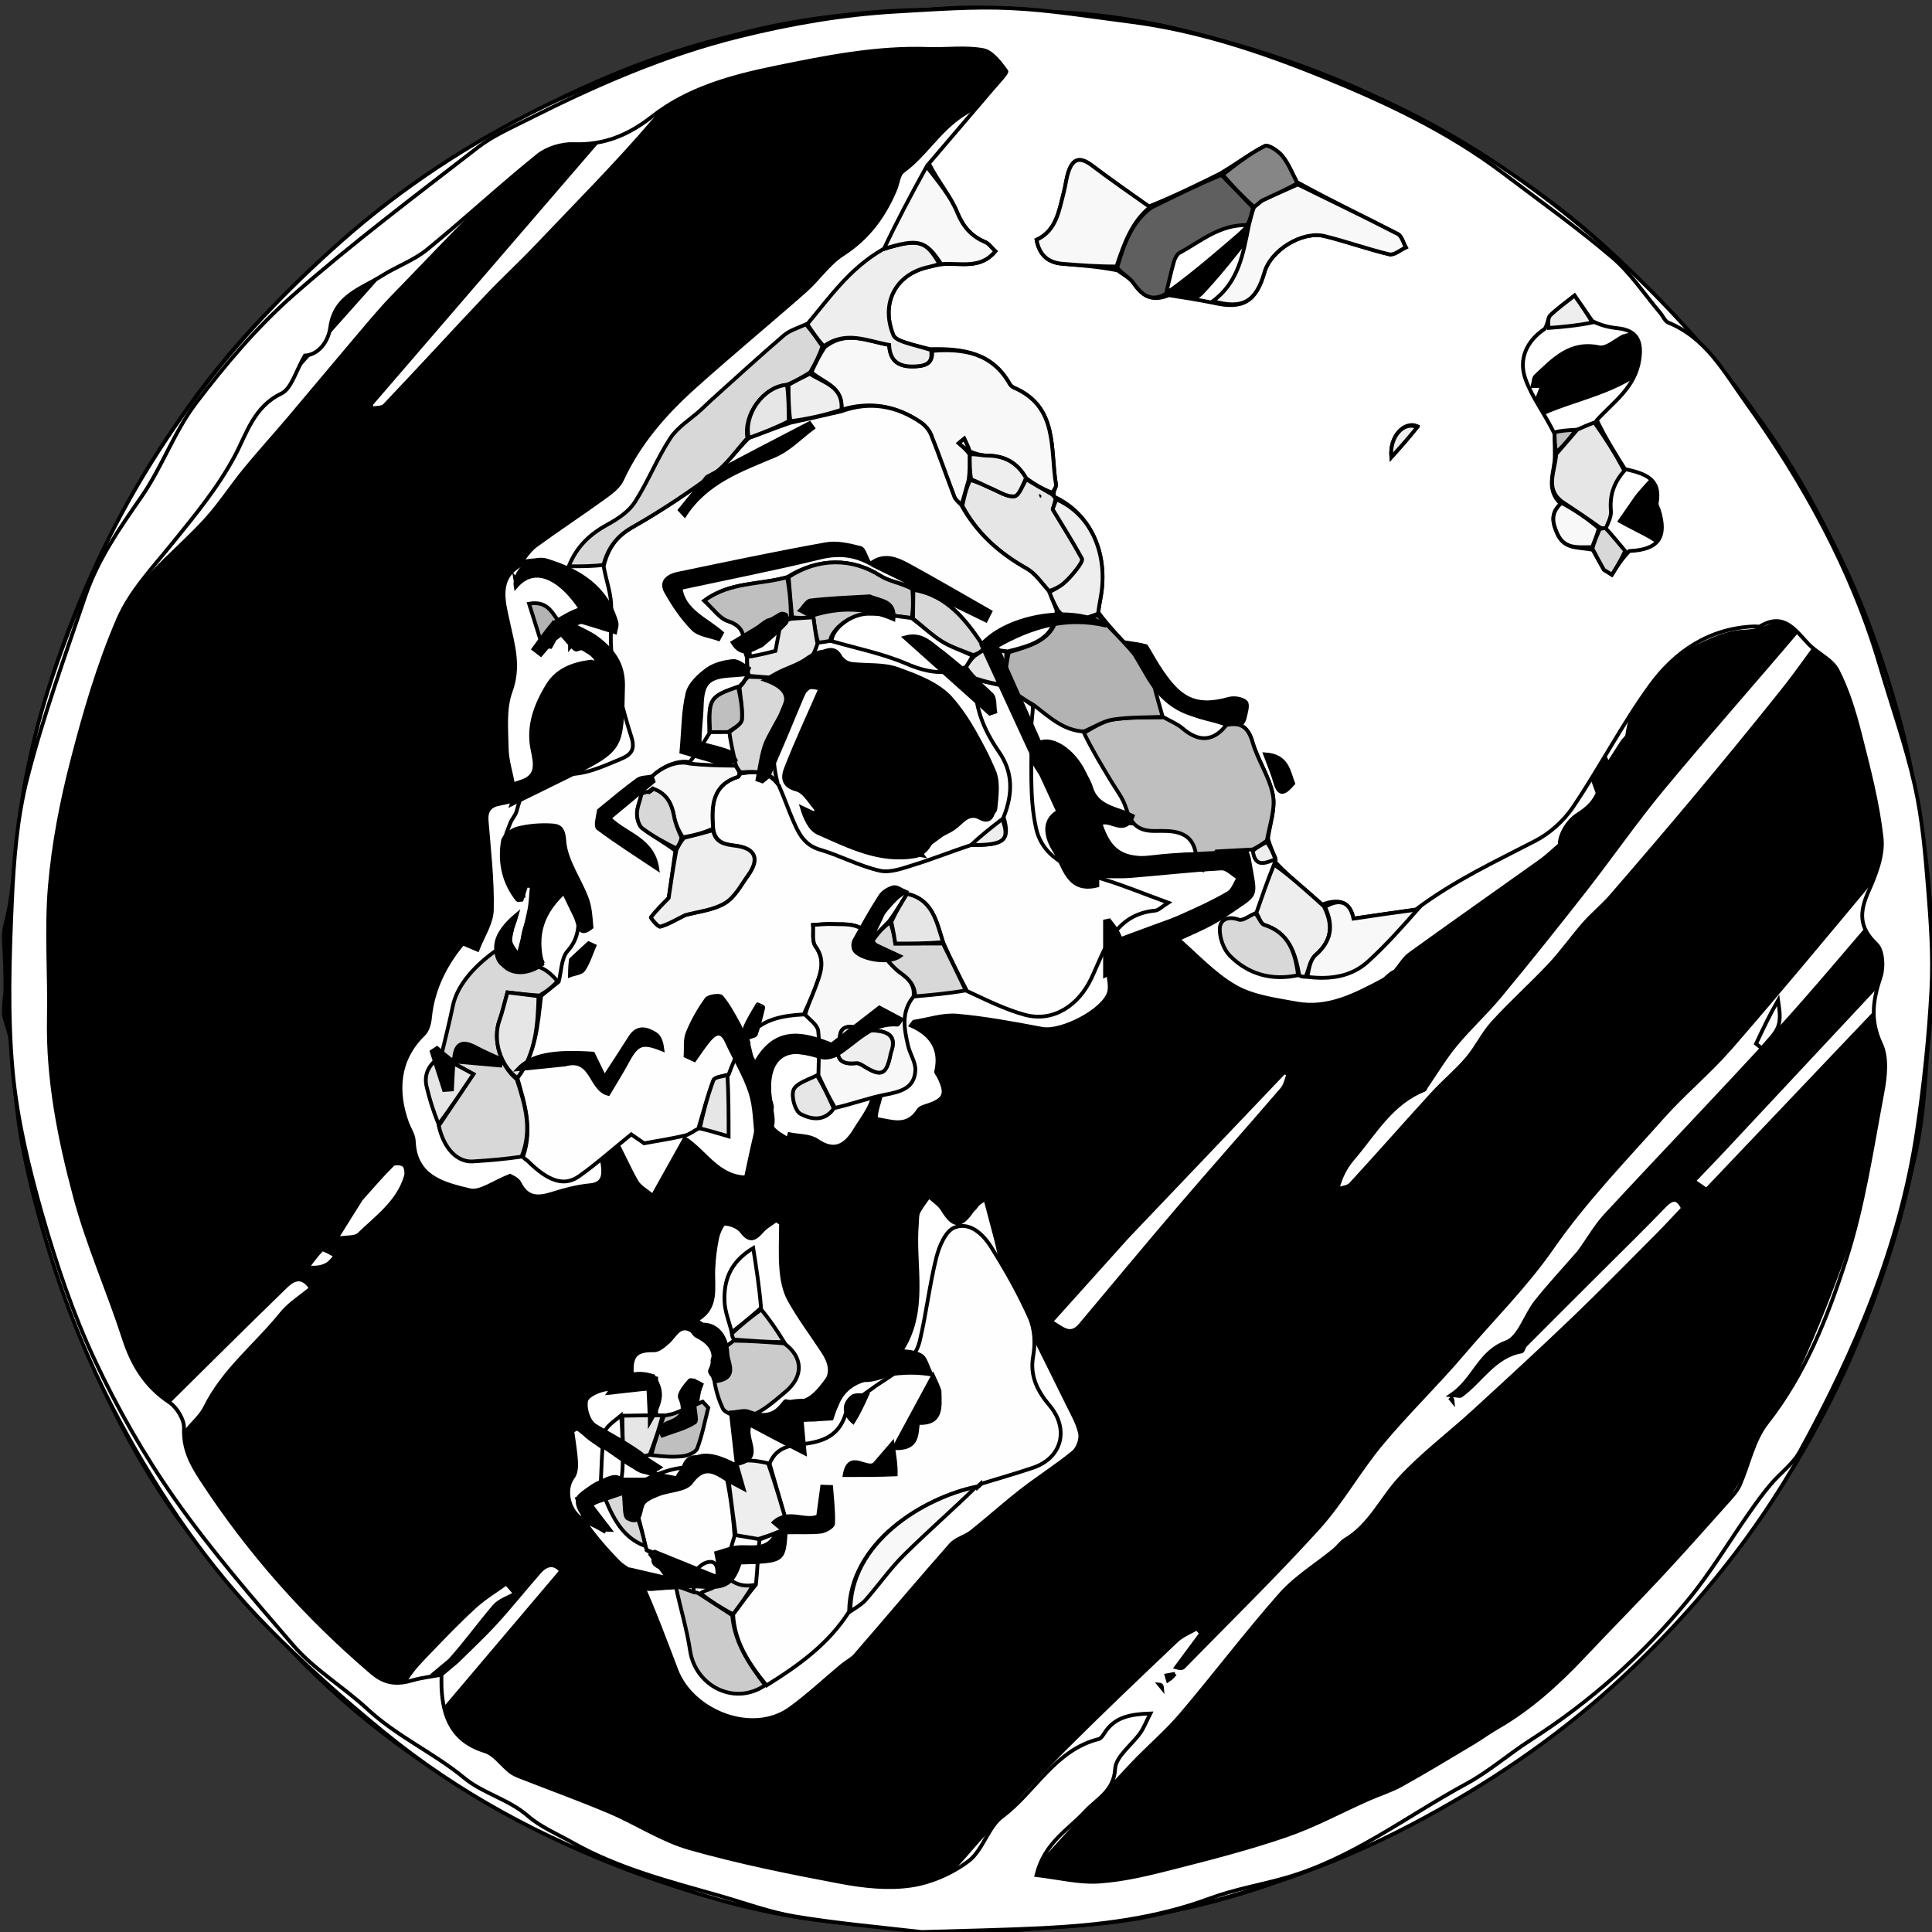 <svg id="vector" xmlns="http://www.w3.org/2000/svg" width="200" height="200" viewBox="0 0 512 512"><rect x="0" y="0" width="512" height="512" fill="#333333" stroke="none"/><g id="g_0"><path fill="#000000" d="M1,249C1,247.93 1,246.87 1.38,245.24C2.17,242.12 2.66,239.56 2.99,236.99C4.43,225.82 4.99,214.46 7.4,203.51C12.37,180.89 20.08,159.13 31.03,138.6C42.39,117.32 55.83,97.53 73.06,80.59C82.21,71.6 91.49,62.5 101.85,55.02C115.74,44.99 130.11,35.26 145.39,27.62C166.96,16.84 189.76,8.77 214.01,5.97C226.53,4.53 239.04,2.89 251.6,2.15C259.81,1.67 268.14,2.32 276.36,3.08C287.73,4.14 299.27,4.83 310.35,7.36C334.04,12.75 356.85,20.76 378.26,32.59C397.63,43.3 415.86,55.58 431.47,71.23C442.49,82.27 452.85,94.08 462.56,106.3C475.01,121.96 484.36,139.59 492.03,158.07C499.56,176.21 505.7,194.76 508.13,214.35C509.46,225.05 511.3,235.72 511.83,246.46C512.31,256.35 511.6,266.32 510.92,276.22C510.26,285.85 509.82,295.61 507.79,304.99C502.42,329.86 494.49,353.86 482.33,376.42C471.27,396.95 458.01,415.77 441.89,432.55C428.24,446.77 413.33,459.39 396.66,470.15C382.17,479.52 367.17,487.66 351.18,493.96C334.59,500.5 317.69,506.06 299.84,508.06C288.14,509.36 276.48,511.2 264.75,511.83C255.53,512.33 246.21,511.72 236.99,510.9C225.78,509.91 214.44,509.04 203.51,506.59C180.93,501.51 159.14,493.94 138.61,482.99C117.31,471.64 97.62,458.07 80.61,440.94C71.57,431.84 63.15,422.09 54.87,412.27C43.51,398.8 34.62,383.6 27.22,367.74C21.45,355.35 17.34,342.17 12.71,329.27C6.62,312.29 4.18,294.6 2.93,276.7C2.75,274.1 1.67,271.56 1,269C1,267.29 1,265.57 1.4,263.24C1.53,258.09 1.26,253.54 1,249z" stroke="#000000"/></g><g id="g_1"><path fill="#FFFFFF" d="M2,250.06C3.31,237.67 4.65,225.78 5.93,213.89C7.98,194.9 14.21,177.06 21.25,159.51C28.81,140.69 38.82,123.12 50.81,106.74C62.36,90.98 75.73,76.92 90.39,63.95C106.68,49.52 124.73,37.72 144.12,28.23C156.75,22.04 170.45,18.01 183.65,12.96C198.72,7.19 214.61,4.75 230.44,3.32C245.19,1.99 260.15,2.83 275.01,3.04C291.96,3.28 308.58,6.22 324.74,11.12C336.84,14.78 348.78,19.17 360.49,23.97C377.91,31.11 393.98,40.86 409.03,52.11C423.58,62.99 436.68,75.49 448.86,89.1C464.06,106.09 476.3,124.96 486.42,145.16C495.47,163.23 501.74,182.42 506.08,202.25C510.64,223.12 512.8,244.2 511.86,265.49C511.34,277.08 509.41,288.61 508.05,300.17C505.99,317.61 500.56,334.14 494.24,350.41C488.32,365.64 480.79,380.01 472.13,393.9C459.89,413.49 445,430.81 428.04,446.27C411.84,461.04 393.71,473.2 374.24,483.47C352.29,495.05 329.01,502.6 304.94,507.77C295.53,509.8 285.74,510.25 276.1,510.93C266.52,511.6 256.87,512.32 247.31,511.83C236.21,511.26 225.2,509.21 214.12,508.12C198.06,506.55 182.95,501.41 167.96,495.98C143.89,487.24 121.5,475.21 101.64,458.98C90.91,450.21 80.49,440.96 70.8,431.08C55.13,415.12 42.61,396.75 31.95,377.06C19.68,354.39 11.49,330.28 6.26,305.18C4.29,295.75 3.81,285.98 3.07,276.34C2.41,267.76 2.33,259.15 2,250.06M336.86,54.68C336.22,55.09 335.57,55.5 334.21,56.01C332.14,58.17 330.24,60.51 327.99,62.44C322.32,67.32 316.65,72.21 310.62,76.62C309.24,77.64 306.38,77.02 304.31,76.61C302.93,76.33 301.75,75.07 300.49,74.24C301.86,78.51 305.32,81.31 308.83,81.54C312.08,81.75 316.42,79.89 318.7,77.46C324.82,70.96 330.08,63.66 336.16,56.3C336.8,55.89 337.44,55.48 338.66,54.78C338.71,54.01 338.76,53.24 338.86,51.63C338.06,53.03 337.7,53.66 336.86,54.68M313.7,58.12C314.07,58.23 314.44,58.33 314.81,58.44C314.56,57.93 314.32,57.43 314.01,56.12C314.46,55.04 314.81,53.9 315.38,52.9C316.86,50.32 316.11,48.68 312.94,48.42C315.39,52.86 312.27,54.63 308.67,56.15C310.62,56.8 311.97,57.24 313.7,58.12M374.81,104.71C373.21,105.9 371.6,107.09 369.77,108.45C373.1,110.83 375.84,112.78 379.43,115.35C378.11,111.3 377.1,108.18 376.61,104.84C376.67,104.39 376.72,103.95 376.77,103.5C376.3,103.77 375.82,104.03 374.81,104.71M160.34,285.8C159.29,283.68 158.24,281.56 156.71,278.47C150.66,279.41 144,280.45 137.35,281.49C137.44,282.11 137.54,282.72 137.63,283.34C140.52,282.91 143.39,282.31 146.3,282.09C149.27,281.88 152.27,282.05 154.66,282.05C156.62,284.61 158.3,286.8 159.97,288.99C160.3,288.79 160.62,288.59 160.94,288.39C160.94,287.57 160.94,286.76 161.71,285.99C162.99,284.97 164.84,284.22 165.43,282.9C167.27,278.82 169.04,275.26 174.52,277.71C174.73,277.8 175.36,276.95 176.47,275.9C173.52,274.77 171.1,273.84 168.33,272.77C165.8,277.39 163.42,281.72 160.34,285.8M183.16,134.27C188.15,128.67 193.8,124.27 201.28,122.16C206.73,120.63 211.59,117.62 215.64,112.39C213.97,112.39 212.64,112.01 212.27,112.44C207.5,118.1 200.38,119.34 194.33,122.62C189.55,125.21 186.01,130.07 181.39,134.16C181.33,134.61 181.28,135.05 181.23,135.5C181.7,135.23 182.18,134.97 183.16,134.27M137.87,149.22C139.21,147.67 140.32,145.8 141.93,144.62C147.86,140.29 154,136.26 159.95,131.96C161.79,130.63 163.92,129.11 164.82,127.16C169.28,117.48 176.1,109.65 183.88,102.66C193.56,93.95 203.61,85.67 213.38,77.06C216.85,74.01 219.53,69.86 223.33,67.42C230.03,63.13 234.3,57.28 237.28,50.19C237.96,48.58 238.09,46.27 239.28,45.41C245.17,41.15 248.67,34.67 255.09,30.48C259.93,27.32 265.32,24.38 269.79,20.49C271.76,18.77 272.91,16.1 275.01,13.01C262.13,13.01 250.78,12.91 239.44,13.06C235.51,13.11 231.54,13.53 227.67,14.22C217.57,16.02 207.5,17.99 197.45,20.02C188.27,21.87 179.71,24.41 173.08,32.16C163.3,43.6 152.62,54.29 142.24,65.22C137.9,69.8 133.23,74.08 128.89,78.67C119.86,88.22 110.99,97.92 101.93,107.44C101.22,108.18 99.58,108.02 98.37,108.28C98.37,107.88 98.37,107.49 98.36,107.09C119.66,82.37 140.96,57.64 162.26,32.92C161.87,32.37 161.48,31.82 161.08,31.27C153.32,35.75 144.62,39.16 137.99,44.94C126.17,55.26 115.54,66.96 104.54,78.21C100.81,82.02 97.42,86.18 93.96,90.24C88.11,97.13 82.34,104.09 76.5,110.98C72.63,115.54 68.6,119.97 64.81,124.6C61.3,128.89 58.27,133.61 54.55,137.71C47.87,145.07 39.59,151.3 34.29,159.5C29.03,167.64 26.1,177.46 23.07,186.84C16.44,207.36 13.09,228.5 13,250.12C12.98,256.63 12.63,263.18 13.09,269.67C13.8,279.88 14.41,290.19 16.27,300.23C19.46,317.52 24.04,334.51 31.06,350.7C34.65,358.97 38.66,367.07 41.97,374.17C53.38,362.89 64.43,351.87 75.63,341C77.4,339.29 79.85,337.51 82.42,341.39C79.67,343.7 76.63,345.55 74.53,348.17C67.86,356.46 59.21,363.1 54.36,372.96C52.63,376.5 47.77,379.47 47.81,382.67C47.84,386.29 51.65,389.95 54.01,393.47C67.23,413.21 83.49,430.21 101.29,445.81C103.94,448.13 105.8,448.04 107.79,444.85C109.43,442.23 111.67,439.96 113.84,437.71C117.75,433.64 121.67,429.56 125.83,425.77C128.37,423.45 131.38,421.65 134.18,419.62C134.96,420.52 135.73,421.42 136.51,422.33C134.64,423.42 132.32,424.12 130.99,425.67C127.09,430.24 123.58,435.15 119.23,440C117.73,441.26 116.23,442.52 114.72,443.77C115.03,444.16 115.34,444.54 115.64,444.92C117.31,443.52 118.98,442.11 121.16,440.27C124.58,436.87 128.14,433.58 131.39,430.02C135.38,425.65 139.06,421.01 142.97,416.57C145.01,414.26 147.09,414.29 148.73,416.33C137.41,429.69 126.35,442.74 115.03,456.1C116.65,457.4 117.27,457.97 117.96,458.43C136.43,470.54 155.86,480.71 176.76,488.07C195.3,494.59 214.53,497.91 233.86,500.73C238.22,501.37 243.82,501.93 247.08,499.8C252.49,496.29 256.49,490.59 261.04,485.77C268.03,478.38 274.82,470.79 282.01,463.59C291.77,453.83 301.78,444.32 311.79,434.82C313.28,433.4 315.37,432.62 317.18,431.54C317.56,431.99 317.94,432.44 318.32,432.89C316.1,435.88 313.89,438.87 311.67,441.86C312.79,442.19 313.33,442.11 313.64,441.8C325.58,429.58 337.83,417.62 349.31,404.97C355.53,398.11 360.1,389.79 366.04,382.65C372.84,374.46 380.56,367.04 387.47,358.92C395.43,349.55 404.18,340.96 411.31,330.7C419.9,318.33 430.51,307.35 440.57,296.05C446.26,289.66 452.95,284.16 458.57,277.71C471.19,263.22 483.45,248.41 495.76,233.66C497.36,231.75 499.71,229.22 499.48,227.23C497.28,207.76 492.19,188.92 485.72,170.46C485.4,169.53 484.58,168.78 483.8,167.67C479.82,173.06 476.3,178.17 472.44,183.01C465.08,192.23 457.59,201.36 450.03,210.43C442.44,219.51 434.74,228.51 426.99,237.46C424.77,240.03 422.08,242.18 419.84,244.73C416.7,248.3 413.97,252.23 410.72,255.7C405.82,260.92 400.45,265.71 395.63,271C393.01,273.86 391.33,277.56 388.81,280.52C386,283.83 382.59,286.62 379.66,289.83C372.38,297.79 365.27,305.9 357.97,313.84C357.2,314.67 355.62,314.75 354.42,315.17C355.27,311.81 356.65,309.22 358.51,307.06C364.24,300.4 368.62,292.31 377.44,288.83C377.67,288.74 377.75,288.29 377.94,288.02C380.5,284.3 382.83,280.37 385.7,276.9C389.43,272.39 393.79,268.41 397.52,263.91C405.14,254.7 412.62,245.36 419.98,235.94C426.93,227.05 433.35,217.75 440.54,209.07C452.52,194.64 464.97,180.61 477.08,166.29C478.93,164.11 480.01,161.27 481.44,158.74C480.98,158.37 480.52,158 480.05,157.63C478.69,158.6 477.12,159.36 476.02,160.56C472.24,164.63 468.36,167.16 462.15,167.38C456.86,167.56 451.42,170.47 446.53,173.08C443.53,174.69 441.54,178.12 438.92,180.53C434.7,184.42 432,189.03 431.25,194.78C431.16,195.44 430.33,195.99 429.91,196.63C428.71,198.47 427.54,200.33 426.16,202.48C425.77,201.58 425.08,200.02 424.32,198.31C423.16,200.09 422.02,201.85 420.97,203.47C421.65,205.37 422.36,207.31 423.41,210.22C423.31,210.38 422.68,211.8 421.7,212.92C420.69,214.07 419.42,215.05 418.11,215.87C415.32,217.61 413.2,221.49 413.37,223.86C411.4,225.54 409.96,226.96 408.34,228.12C396.79,236.37 385.16,244.51 373.66,252.82C372.06,253.97 371.01,255.87 369.7,257.42C368.28,257.96 367.51,259.22 366.38,259.82C359.24,263.58 352.01,267.47 343.56,265.92C338.02,264.9 332.03,264.15 327.32,261.43C321.48,258.06 316.75,252.76 311.46,248.24C312.46,247.86 313.72,247.56 314.82,246.95C320.07,244.01 325.83,241.61 330.24,237.7C332.01,236.13 330.97,231.16 330.71,227.77C330.66,227.1 328.38,226.06 327.15,226.09C319.92,226.26 312.64,226.25 305.49,227.14C296.03,228.32 294.22,226.17 290.64,217.53C293.65,217.75 296.62,217.97 300.88,218.28C298.92,216.58 298.1,215.25 297.2,215.2C291.38,214.83 289.54,210.65 287.48,206.17C286.14,203.27 284.05,200.46 281.62,198.41C280.32,197.32 277.58,197.94 275.16,197.76C271.83,189.89 267.94,180.72 264.04,171.52C272.46,165.12 281.81,163.75 292,165.12C290.55,164.02 289.03,163.22 287.45,163.05C279.05,162.19 271.16,163.88 263.73,167.99C261.03,169.49 260.41,170.84 261.87,173.75C264.41,178.81 266.67,184.03 268.64,189.34C271.06,195.87 273.1,202.42 278.03,207.79C280.29,210.25 283.16,213.71 278.98,217.4C278.47,217.86 278.33,219.2 278.56,219.96C279.6,223.36 280.51,226.86 282.09,230.01C284.41,234.61 286.49,234.91 290.92,232.16C291.41,231.85 292.22,232.04 292.88,232C304.33,231.27 315.77,230.55 327.46,229.8C327.95,231.39 328.46,233.02 329.28,235.61C318.41,240.44 307.75,245.18 297.18,249.88C296.25,248.25 295.06,246.16 293.38,243.21C292.61,245.16 292.01,245.93 292.09,246.61C292.64,251.09 293.37,255.55 293.97,260.03C294.1,261.01 294.17,262.09 293.9,263.01C292.49,267.82 281.28,273.62 276.16,272.65C268.69,271.24 261.17,269.83 253.6,269.16C249.88,268.83 246,270.18 242.19,270.77C241.94,271.1 241.69,271.44 241.43,271.77C247.06,274.26 249.38,278.25 248.1,283.94C248.02,284.3 248.52,284.79 248.74,285.23C251.11,289.93 250.47,291.45 245.52,293.04C244.77,293.28 243.81,293.58 243.44,294.16C240.35,299.07 236.16,297.09 232.13,296.52C232,292.26 236.05,288.01 231.12,284.67C229.46,283.55 227.52,282.83 225.7,281.93C225.52,282.3 225.33,282.67 225.15,283.05C232.79,289.11 232.91,289.93 227.34,298.26C226.79,299.07 226.33,299.94 225.76,300.72C223.17,304.23 220.41,304.91 216.5,302.23C214.59,300.92 211.67,301.08 209.2,300.58C209.08,301.02 208.96,301.45 208.83,301.89C205.98,300.1 202.58,298.7 204.47,294.11C204.84,293.22 204.11,291.9 204,290.77C202.85,279.42 207.36,277.2 216.41,279.81C218.91,280.54 221.06,279.84 223.31,278.31C227.8,275.25 231.25,269.86 238.16,271.71C238.23,271.26 238.3,270.8 238.36,270.35C236.37,269.29 234.38,268.23 232.7,267.34C228.33,271.01 224.36,274.34 220.45,277.62C219.62,277.26 218.88,276.91 218.12,276.63C209.92,273.7 206.44,274.1 203.06,278.51C202.25,279.57 201.78,280.88 200.45,283.42C199.2,277.79 194.19,275.52 195.2,269.86C195.83,266.34 190.9,262.86 188.3,264.32C185.38,265.95 181.84,275.43 182.97,279.13C183.79,278.45 184.57,277.89 185.26,277.23C190.21,272.51 191.41,272.52 194.82,278.39C198.83,285.3 202.14,292.49 200.14,300.89C199.27,304.54 198.52,308.22 197.68,312.04C190.13,311.83 186.95,305.21 181.49,301.69C178.68,306.72 176.02,311.48 172.98,316.93C171.15,315.36 169.49,314.52 168.71,313.16C166.6,309.52 164.99,305.59 162.93,301.92C162.28,300.75 160.86,300.02 159.8,299.09C159.4,300.43 158.62,301.8 158.7,303.12C158.82,305.37 159.73,307.58 159.84,309.83C159.96,312.02 159.43,313.82 156.4,314.1C153.03,314.41 149.66,315.3 146.42,316.32C142.72,317.48 139.76,317.69 137.7,313.55C137.08,312.3 135.21,311.67 135.13,311.61C130.82,313.28 127.24,316.09 124.49,315.43C117.68,313.8 110.02,312.01 109.66,302.4C109.59,300.7 108.41,299.06 107.81,297.37C105.01,289.47 105.21,280.9 112.28,274.07C113.3,273.09 113.8,271.24 113.94,269.73C114.7,261.81 118.28,255.28 122.66,250.03C124.29,250.72 125.42,251.2 126.55,251.68C127.89,248.16 130.28,244.65 130.35,241.1C130.52,233.24 129.59,225.35 128.96,217.49C128.75,214.82 129.87,213.47 132.3,213.03C141.16,211.46 148.36,206.23 156.23,202.45C161.49,199.92 165.2,197.27 164.19,190.39C163.53,185.86 164.93,181.05 164.58,176.43C164.34,173.23 154.7,167.16 150.32,166.49C153.71,163.07 157.36,162.97 160.55,166.02C161.27,166.7 162.52,166.83 164.48,167.59C163.21,164.69 162.66,163.19 161.92,161.79C157.31,153.12 145.41,146.21 137.87,149.22M418.4,331.89C414.6,336.25 410.65,340.48 407.06,345C404.25,348.52 402.64,354.43 399.18,355.71C391.93,358.38 390.69,365.57 384.57,369.72C386.25,369.83 386.88,370.07 387.18,369.86C392.55,365.99 395.94,359.43 403.23,358.14C403.64,358.07 403.77,356.97 404.2,356.53C411.01,349.69 417.85,342.88 424.68,336.06C430.14,330.6 435.68,325.21 441.03,319.64C443.29,317.27 444.69,317.41 446.01,320.23C443.64,322.73 441.51,325.06 439.28,327.3C431.87,334.73 424.53,342.24 416.96,349.5C408.26,357.84 399.38,366 390.49,374.14C383.99,380.09 376.86,385.42 370.92,391.87C366.07,397.14 363.09,404.09 356.6,407.99C355.42,408.69 354.58,409.96 353.5,410.85C348.76,414.73 343.36,418.01 339.36,422.53C330.23,432.85 321.93,443.88 313,454.38C308.98,459.11 304.14,463.15 299.88,467.68C292.3,475.75 284.83,483.93 277.4,492.14C274.95,494.83 272.74,497.75 270.15,500.89C327.49,498.52 401.86,471.61 454.56,401.32C479.94,367.47 506.97,290.99 500.26,264.81C484.28,281.61 468.3,298.42 452.24,315.31C450.84,314.35 449.87,313.69 448.86,312.99C451.59,310.13 454.07,307.58 456.51,304.98C470.81,289.69 485.1,274.4 499.39,259.1C500.16,258.28 501.43,257.33 501.41,256.46C501.33,251.14 500.95,245.82 500.6,239.26C490.15,251.33 480.76,262.69 470.82,273.56C455.86,289.94 440.47,305.92 425.4,322.2C422.88,324.92 421.05,328.29 418.4,331.89M202.38,206.67C205.17,200.63 208.67,194.79 210.55,188.47C212.11,183.2 214.55,180.98 218.63,181.39C215.7,188.04 212.51,194.84 209.78,201.81C209.2,203.29 209.73,205.77 210.68,207.16C212.6,209.97 215.16,212.35 217.73,215.22C213.42,217.51 214.05,219.35 217.29,220.66C224.66,223.63 231.81,227.57 240.28,226.07C241.61,225.83 243.1,226.49 244.51,226.74C244.21,226.36 243.91,225.99 243.62,225.61C248.3,222.21 252.99,218.8 257.68,215.39C259.71,216.89 262.38,218.89 263.3,214.96C264.12,211.41 264.3,207.16 263.09,203.83C261.29,198.89 258.26,194.31 255.27,189.91C253.28,186.99 250.89,183.43 247.88,182.29C240.56,179.52 232.77,178.02 225.18,175.98C224.47,175.79 223.36,175.56 223.19,175.09C221.43,170.19 218.16,172.83 215.8,173.89C211.98,175.6 208.47,178.01 204.54,180.29C206.08,181.04 207.98,181.96 210.03,182.95C208,187.39 205.73,191.73 204.04,196.3C202.87,199.44 202.52,202.89 202.38,206.67M149.08,235.8C150.39,238.51 151.65,241.25 153.03,243.93C153.57,244.97 154.36,245.89 155.04,246.86C155.69,245.87 156.97,244.8 156.87,243.89C156.62,241.75 156,239.53 155.02,237.62C152.22,232.2 148.92,226.99 149.13,219.12C144.34,219.66 139.24,220.23 134.3,220.79C133.48,232.71 134.9,237.54 138.71,237.42C138.53,234.34 138.35,231.25 138.17,228.17C138.72,228.11 139.27,228.06 139.82,228C140.38,232 142.09,236.28 141.21,239.94C140.14,244.42 136.83,248.37 139.7,253.46C131.63,252.75 136.88,247.13 135.52,244.02C131.37,248.36 130.76,252.13 133.6,255.11C136.29,257.93 140.09,257.82 143.74,254.91C140.23,247.24 144.67,241.89 149.08,235.8M430.45,88.99C428.22,90.08 425.72,92.45 423.82,92.04C416.05,90.38 411.68,95.26 406.95,99.66C406.37,100.19 406.42,101.4 406.18,102.29C406.99,102.29 407.79,102.29 408.67,102.29C407.65,104.9 406.75,107.21 405.85,109.52C406.14,109.86 406.43,110.2 406.72,110.54C417.06,105.38 429.29,104.36 438.34,95.47C437.06,92.88 436.07,90.49 434.65,88.39C434.37,87.97 432.4,88.71 430.45,88.99M95.95,73.53C95.12,74.04 94.17,74.43 93.47,75.08C77.89,89.66 64,105.7 51.97,123.32C50.34,125.7 49.07,128.32 47.63,130.82C47.93,130.98 48.23,131.14 48.53,131.29C68.45,108.96 88.37,86.63 108.29,64.3C107.99,63.99 107.68,63.69 107.38,63.38C103.74,66.6 100.1,69.81 95.95,73.53M199.99,151.51C209.9,149.87 219.31,144.74 230.04,147.34C229.16,146.09 228.17,145.1 227.16,145.08C209.49,144.68 193.12,151.34 175.68,153.56C180.66,165.6 186.21,170.48 190.07,167.83C186.31,164.06 182.45,160.18 177.96,155.69C185.88,154.29 192.56,153.1 199.99,151.51M433.92,131.41C432.15,133.98 430.37,136.54 429.29,138.09C433.8,140.66 438.19,142.3 441.38,145.24C444.24,147.88 446.07,147.04 449.1,145.9C439.8,139.54 435.35,137.54 444.76,121.65C444.47,121.35 444.18,121.05 443.89,120.75C440.61,124.07 437.34,127.38 433.92,131.41M304.07,172.38C302.74,171.59 301.41,170.8 300.07,170.01C299.84,170.43 299.61,170.85 299.37,171.27C305.7,181.26 311.12,192.61 326.02,188.88C326.57,190.37 327,191.53 327.6,193.13C328.3,192.07 328.75,191.58 328.98,190.99C329.59,189.44 330.1,187.86 330.66,186.29C328.9,186.18 327.15,185.98 325.39,186.01C322.86,186.04 320.24,186.75 317.83,186.27C310.58,184.83 307.59,178.79 304.07,172.38M182,185.8C181.66,189.8 181.32,193.81 180.9,198.73C184.6,200.1 188.92,201.7 193.67,203.45C193.67,201.62 193.67,200.43 193.67,199.58C189.94,198.62 186.59,197.75 183.77,197.01C184.24,193.28 184.94,190.24 184.93,187.19C184.91,182.47 187.11,179.91 191.57,178.97C193.75,178.52 195.92,178.01 199.31,177.26C191.35,174.01 183.11,178.3 182,185.8M375.33,65.91C373.82,68.72 372.31,71.53 370.8,74.34C376.11,71.31 380.56,68.01 384.88,64.55C387.69,62.3 390.45,59.96 392.93,57.36C393.57,56.68 393.04,54.88 393.06,53.6C391.8,53.86 390.02,53.69 389.37,54.47C386.8,57.51 384.58,60.85 382.11,64.25C378.76,59.34 377.68,63.84 375.33,65.91M164.46,222.98C167.28,225.08 170.1,227.18 173.91,230.01C172.02,221.94 164.81,221.07 160.78,217.21C165.14,213.43 169.03,210.07 172.91,206.71C172.54,206.2 172.17,205.69 171.8,205.18C168.92,207.23 165.99,209.21 163.17,211.34C155.46,217.16 155.56,218.36 164.46,222.98M248.47,153.98C243.32,151.37 238.58,147.45 232.05,149.19C241.49,154.19 250.93,159.2 260.36,164.21C260.74,163.6 261.12,162.99 261.5,162.38C257.34,159.75 253.18,157.12 248.47,153.98M241.23,170.57C248.38,176.61 255.54,182.64 263.91,189.7C263.42,187.1 263.65,185.2 262.84,184.53C256.46,179.18 249.88,174.05 243.3,168.94C243.1,168.79 242.16,169.61 241.23,170.57M235.74,252.26C233.51,251.59 231.28,250.93 228.79,250.18C232.19,245.25 235.38,240.61 238.96,235.43C237.78,235.62 235.18,235.31 234.57,236.26C231.43,241.2 228.79,246.46 225.9,251.77C229.2,253.08 231.99,254.3 234.88,255.25C235.48,255.45 236.41,254.61 237.19,254.25C236.88,253.75 236.58,253.26 235.74,252.26M225.49,161C229.25,161.57 233.02,162.13 236.94,162.72C233.4,157.08 223.48,156.49 212.07,161.51C213.32,162.11 214.68,162.58 215.97,162.44C218.86,162.12 221.72,161.5 225.49,161M282.05,46.4C285.92,41.76 289.78,37.12 293.65,32.48C291.59,32.37 289.78,32.9 288.58,34.06C286.1,36.43 284.24,39.52 281.58,41.62C279.04,43.62 279.67,44.95 282.05,46.4M195.77,169.1C195.38,172.05 196.21,173.26 198.29,172.13C202.25,169.97 205.81,167.06 209.54,164.47C209.14,163.85 208.74,163.24 208.34,162.62C206.61,163.53 204.87,164.42 203.16,165.35C200.94,166.55 198.75,167.79 195.77,169.1M307.32,59.15C307.01,58.08 306.7,57 306.39,55.93C302.77,60.31 299.65,64.11 296.52,67.9C297.02,68.43 297.51,68.96 298.01,69.49C299.27,68.49 301.74,67.13 301.57,66.54C300.61,63.21 302.24,62.8 304.85,62.43C305.69,62.31 306.32,60.73 307.32,59.15M125.3,281C127.64,281.55 129.98,282.09 132.33,282.64C132.46,282.07 132.6,281.5 132.74,280.93C129.59,279.41 126.44,277.9 122.9,276.2C122.3,277.42 121.69,278.68 121.07,279.93C122.21,280.29 123.34,280.64 125.3,281M336.11,201.7C337.44,204.11 338.71,206.55 340.21,208.85C340.3,208.99 342.15,207.99 344.4,206.96C341.17,204.54 338.9,202.83 336.11,201.7M117.21,279.1C116.49,279.5 115.13,279.95 115.15,280.29C115.38,283.47 116.26,286.38 120.59,287.36C119.68,284.76 118.78,282.17 117.21,279.1M156.07,256.37C156.45,254.79 156.83,253.21 157.32,251.19C151.33,253.82 150.15,255.62 151.82,258.98C153.06,258.28 154.29,257.59 156.07,256.37M311.41,443.57C310.65,443.71 309.89,443.86 309.13,444C309.25,444.44 309.37,444.88 309.5,445.32C309.99,445 310.49,444.69 311.41,443.57M109.56,62.76C109.14,62.66 108.71,62.56 108.28,62.46C108.54,62.72 108.79,62.98 109.56,62.76M384.21,370.43C384.46,370.74 384.7,371.04 384.95,371.35C384.91,370.92 384.87,370.49 384.21,370.43M47.2,133.09C46.97,132.81 46.74,132.53 46.51,132.25C46.58,132.7 46.64,133.15 47.2,133.09M307.21,446.43C307.46,446.74 307.7,447.04 307.95,447.35C307.91,446.92 307.87,446.49 307.21,446.43z" stroke="#000000"/><path fill="#FFFFFF" d="M155.01,402.99C150.8,401.04 149.25,394.88 151.86,391.45C152.62,390.46 152.75,388.76 152.68,387.41C152.52,384.68 152.02,381.97 151.67,379.25C152.1,379.02 152.53,378.78 152.96,378.54C156.53,380.99 159.81,384.49 163.75,385.56C167.28,386.53 168.95,392.74 174.88,388.87C172.5,387.33 170.69,386.13 168.84,384.97C164.98,382.55 160.81,380.49 157.36,377.57C155.85,376.29 154.86,373.05 155.36,371.15C155.74,369.73 158.79,368.42 160.81,368.15C164.33,367.66 167.97,368.01 171.83,368.01C171.94,370.42 172.09,373.62 172.24,376.81C172.79,376.8 173.34,376.78 173.89,376.77C173.89,373.04 173.89,369.32 173.89,365.29C171.67,365.12 169.57,364.96 167.5,364.8C167.02,359.23 168.46,357.74 173.3,357.85C174.55,357.88 175.98,356.61 177.06,355.65C179.02,353.91 180.22,350.33 183.77,352.99C186.59,355.1 191.84,355.78 189.07,361.54C188.56,362.61 188.85,364.16 189.1,365.43C189.16,365.72 191.09,366.09 191.27,365.83C192.02,364.7 192.75,363.39 192.95,362.06C193.88,355.86 189.18,353.29 184.52,349.87C190.34,346.74 188.82,341.31 189.04,336.31C189.16,333.55 189.49,330.76 190.06,328.05C190.35,326.65 191.41,324.27 192.05,324.29C193.61,324.34 195.66,325.15 196.56,326.36C198.7,329.2 200.1,328.37 201.97,326.23C202.98,325.07 204.45,324.3 205.71,323.36C206.14,323.64 206.56,323.92 206.98,324.2C206.98,328.29 206.73,332.41 207.07,336.47C207.3,339.21 207.87,342.16 209.18,344.51C211.79,349.19 215.04,353.52 218,358.02C220.02,361.11 221.01,364.14 218,367.36C217.07,368.35 216.81,369.97 216.26,371.26C211.56,371.27 206.52,370.3 204.94,376.36C201.49,375.39 198.15,374.44 194.05,373.28C194.44,378.17 194.63,382.04 195.15,385.87C195.25,386.6 196.64,387.16 197.44,387.81C197.96,386.85 198.95,385.86 198.89,384.93C198.75,382.53 198.15,380.16 197.56,376.72C202.99,379.63 207.55,382.07 213.41,385.21C212.59,381.17 212.08,378.71 211.56,376.16C212.21,376.11 212.89,375.93 213.53,376.02C217.9,376.65 220.9,375.74 222.27,370.74C223.03,367.99 225.08,365.69 229.2,365.75C232.7,365.81 236.23,363.78 239.76,362.73C240.45,362.53 241.22,362.49 241.96,362.51C243.13,362.56 244.31,362.72 245.48,362.83C244.5,361.56 243.71,360.05 242.48,359.11C241.71,358.53 240.29,358.82 238.41,358.64C246.02,347.65 241.97,335.62 243,324.16C243.09,323.17 242.97,322.06 243.39,321.23C244.14,319.75 245.23,318.44 246.18,317.05C247.4,318.2 248.93,319.15 249.78,320.52C252.63,325.16 254.49,325.35 257.52,321.02C257.8,320.61 258.23,320.31 258.52,319.91C258.97,319.3 259.36,318.65 261.15,317.82C262.1,321.42 263.05,325.01 264,328.6C264.94,332.2 265.36,336.03 266.9,339.34C272.07,350.43 277.66,361.33 283.04,372.32C284.26,374.8 285.72,377.29 286.25,379.94C286.54,381.44 285.66,383.87 284.46,384.86C280.06,388.47 275.21,391.52 270.71,395.02C266.18,398.53 261.93,402.39 257.45,405.95C255.78,407.28 253.34,407.8 251.99,409.33C243.45,419.01 235.14,428.89 226.68,438.65C225.75,439.73 224.33,440.38 223.21,441.32C218.61,445.14 214.24,449.27 209.41,452.77C199.41,460.01 183.46,453.63 179.26,442.63C176.21,434.66 173.26,426.63 169.73,418.87C168.78,416.78 165.68,415.76 163.89,413.93C160.55,410.54 157.45,406.93 154.9,403.25C157.05,403.98 158.56,404.86 160.07,405.74C160.31,405.31 160.56,404.89 160.8,404.46C159.11,402.61 157.42,400.76 156.04,399.25C158.61,397.66 160.71,396.36 163.38,394.71C163.97,394.84 165.46,395.15 167.13,395.5C166.49,396.91 165.76,397.91 165.63,398.98C165.51,399.89 165.9,401.01 166.42,401.81C166.78,402.36 167.75,402.5 168.45,402.82C168.65,401.89 168.57,400.74 169.1,400.06C170.28,398.58 171.53,396.77 173.16,396.13C176.25,394.91 180.38,395.33 182.75,393.43C188.16,389.08 188.28,388.68 193.64,393.04C194.16,393.46 195.05,393.64 195.74,393.58C196.04,393.55 196.57,392.26 196.47,392.18C194.34,390.4 192.12,387.35 189.93,387.35C187.08,387.34 182.33,383.42 180.87,389.78C180.66,390.7 179.19,391.95 178.27,391.98C172.39,392.18 166.5,392.08 160.11,392.08C159.72,392.56 158.92,394.01 157.71,394.9C156.32,395.91 154.57,396.41 152.95,397.14C153.74,399.36 154.37,401.17 155.01,402.99M186.3,420C192.4,421.1 194.25,419.75 195.6,413.23C204.02,415.49 208.7,413.06 207.05,406.2C205.52,407.9 204.35,409.2 203.61,410.02C198.92,410.52 194.58,410.99 189.96,411.49C190.22,413.42 190.46,415.23 190.93,418.75C184.68,416.16 179.51,414.02 173.86,411.69C170.57,416.56 179.7,414.82 178.64,419.12C176.22,418.46 173.85,417.8 171.47,417.15C171.17,417.59 170.88,418.02 170.58,418.45C171.83,419.3 173.08,420.85 174.34,420.86C178.05,420.9 181.76,420.33 186.3,420M220.06,404.69C221.67,401.22 221.66,397.98 217.62,395.08C217.51,397.24 217.4,399.4 217.26,402.12C213.89,402.12 210.06,402.12 205.85,402.12C208.82,406.08 211.94,406.74 220.06,404.69M244.97,372.11C239.89,376.28 238.5,379.55 240.49,385.28C241.83,381.61 242.78,379.03 243.22,377.82C245.45,376.28 247.27,375.64 248.06,374.36C249.89,371.39 249.55,368.46 246.59,365.83C246.05,367.96 245.61,369.66 244.97,372.11M185.45,367.99C184.98,367.33 184.51,366.68 184.04,366.02C183.04,366.86 181.4,367.56 181.16,368.58C180.7,370.57 181.02,372.75 181.02,374.7C179.31,376.11 177.57,377.55 175.82,378.99C176.04,379.33 176.26,379.66 176.48,380C179.35,378.84 182.22,377.68 184.26,376.85C184.53,373.55 184.72,371.08 185.45,367.99M237.19,390.23C236.84,388.21 236.49,386.18 235.88,382.61C232.9,388.81 228.8,389.44 223.94,388.66C227.78,392.52 232.39,390.46 237.19,390.23z" stroke="#000000"/><path fill="#FFFFFF" d="M138.31,149.57C138.91,150.7 139.18,151.95 139.62,152.01C143.59,152.6 147.64,152.2 150.49,156.38C151.67,158.12 154.82,158.52 158.27,160.06C146.63,163.84 142.61,167.4 143.19,172.55C145.65,170.46 148.09,168.38 150.8,166.64C151.06,168.46 151.06,169.95 151.06,171.43C151.36,171.05 151.66,170.68 151.96,170.3C155.13,172.31 158.3,174.33 161.47,176.34C161.25,176.71 161.04,177.08 160.83,177.44C158.66,177.06 156.35,176.01 154.35,176.42C146.05,178.11 139.17,190.01 141.24,198.53C142.96,205.6 142.96,205.6 135.98,207.86C135.39,204.69 134.35,201.54 134.29,198.36C134.2,193.3 133.64,187.82 135.31,183.26C137.75,176.61 135.96,171.01 134.6,164.73C133.49,159.55 131.48,153.09 138.31,149.57M137.2,154.09C136.97,153.81 136.74,153.53 136.51,153.25C136.58,153.7 136.64,154.15 137.2,154.09z" stroke="#000000"/><path fill="#FFFFFF" d="M298.75,327.75C312.76,313.06 326.52,298.63 340.27,284.19C340.68,284.32 341.09,284.44 341.49,284.57C340.93,285.94 340.68,287.58 339.76,288.65C330.71,299.17 321.48,309.53 312.45,320.08C303.66,330.34 295.06,340.77 286.35,351.11C283.54,354.45 281.38,351.84 278.52,350.26C285.36,342.64 291.93,335.32 298.75,327.75z" stroke="#000000"/><path fill="#FFFFFF" d="M95.69,317.75C98.61,314.48 101.21,311.43 104.06,308.62C104.57,308.12 106.44,308.24 107.04,308.79C107.64,309.33 107.83,310.87 107.55,311.78C105.53,318.56 99.87,322.53 95.12,327.13C94.13,328.1 91.89,327.79 89.12,328.26C91.66,324.16 93.56,321.11 95.69,317.75z" stroke="#000000"/><path fill="#FFFFFF" d="M85.4,331.03C86.87,331.61 87.92,332.21 88.98,332.82C88.22,333.58 87.58,334.56 86.68,335.07C85.45,335.77 84.01,336.11 81.5,335.86C82.66,334.26 83.83,332.65 85.4,331.03z" stroke="#000000"/><path fill="#FFFFFF" d="M206.38,377.59C205.85,377.52 205.54,377.19 205.24,376.85C205.7,377.01 206.16,377.16 206.38,377.59z" stroke="#000000"/></g><g id="g_2"><path fill="#FFFFFF" d="M244.25,512C232.71,510.67 221.59,509.69 210.61,507.86C203.94,506.75 197.49,504.34 190.95,502.47C177.49,498.63 163.88,495.2 151.57,488.22C147.62,485.99 143.28,484.19 139.93,481.27C134.81,476.8 127.99,475.28 123.02,471.17C114.9,464.47 105.26,460.24 97.33,452.89C91.13,447.13 83.31,442.51 77.64,435.94C66.82,423.4 55.92,410.83 46.4,397.32C38.23,385.73 31.09,373.22 25.08,360.37C19.32,348.07 14.93,335.01 11.19,321.93C7.64,309.46 4.54,296.63 3.36,283.76C2.01,269.02 2.5,254.04 3.15,239.2C3.64,228.11 4.51,216.8 7.26,206.11C11.44,189.8 17.21,173.88 22.64,157.9C25.91,148.27 31.68,140.01 37.48,131.67C42.93,123.83 46.17,114.4 51.92,106.84C59.69,96.63 68.12,86.64 77.72,78.2C93.36,64.44 110.08,51.89 126.56,39.12C130.51,36.06 135.25,33.97 139.76,31.7C157.8,22.61 176.13,14.55 195.95,9.65C209.86,6.21 223.74,3.83 237.95,3.04C247.87,2.49 257.85,1.71 267.74,2.17C278.35,2.66 288.9,4.42 299.47,5.76C317.03,7.99 333.75,13.52 350.02,20.1C367.07,27 383.77,34.84 398.57,46.06C408.2,53.36 418.07,60.39 427.26,68.22C432.13,72.37 435.78,77.95 439.97,82.9C440.71,83.77 441.22,85.13 442.14,85.51C451.97,89.47 456.87,98.49 462.46,106.32C477.88,127.87 490.7,150.89 498.22,176.54C501.32,187.1 505.04,197.51 507.45,208.22C509.42,216.97 510.19,226.03 510.91,235C511.64,244.06 512.33,253.22 511.84,262.28C511.17,274.87 509.84,287.47 507.98,299.95C503.45,330.29 491.61,358.08 476.93,384.74C475.11,388.03 471.73,390.43 469.24,393.39C467.22,395.78 465.38,398.33 463.58,400.9C458.25,408.51 453.46,416.55 447.59,423.72C435.6,438.36 421.62,450.91 405.6,461.15C399.83,464.84 394.61,469.47 388.62,472.71C372.83,481.27 358.44,492.54 340.85,497.6C334.13,499.53 327.14,500.68 320.62,503.1C306.18,508.45 291.2,510.22 276.01,510.97C265.59,511.48 255.15,511.67 244.25,512M422.09,145.7C423.08,147.46 424.06,149.23 425.05,150.99C425.75,151.43 426.46,151.87 427.16,152.31C428.43,150.26 429.71,148.21 431.79,146.03C439.51,145.68 441.85,142.44 439.61,135.17C439.42,134.55 438.95,133.89 439.05,133.33C440.2,126.82 435.95,125.51 430.62,124.3C428.04,120.19 425.46,116.07 423.17,111.35C427.6,106.48 433.36,102.71 434.45,95.28C435.19,90.24 433.71,87.51 428.66,86.98C426.43,86.74 424.22,86.23 421.99,85.08C420.42,82.83 418.85,80.58 417.28,78.33C415.12,80.06 412.83,81.65 410.86,83.57C410.17,84.25 410.26,85.73 409.37,87.15C404.6,90.33 402.42,95.1 404.2,100.26C405.91,105.2 409.32,109.55 411.98,114.99C412.01,116.63 412.05,118.27 412.04,120.75C412.12,124.92 409.34,129.55 413.67,133.56C410.88,135.88 411.38,138.48 412.7,141.41C414.65,145.75 418.42,144.93 422.09,145.7M350.37,239.7C348.59,238.14 346.81,236.56 345.01,235.01C342.67,232.98 340.31,230.96 338.01,228.52C338.01,228.52 337.98,228.1 337.99,227.35C337.33,225.9 336.67,224.45 336.03,222.23C336.54,218.34 338.03,214.26 337.32,210.61C336.38,205.8 333.31,201.44 331.93,196.66C330.79,192.7 328.83,191.31 324.28,191.79C320.56,190.39 314.95,189.97 313.56,187.33C311.64,183.65 308.94,183.26 305.8,181.37C304.08,178.68 302.62,175.78 300.6,173.35C297.59,169.75 294.19,166.49 291,162.22C291.23,160.92 291.45,159.61 291.69,158.31C293.8,146.86 289.07,136.21 279.6,131.75C279.35,131.54 279.15,131.3 279.31,130.28C279.5,129.65 279.93,128.98 279.84,128.39C278.27,118.91 280.45,107.78 268.68,102.73C268.25,102.54 267.81,102.16 267.58,101.75C262.96,93.56 255.4,92.3 246.46,92.53C244.24,91.95 241.99,91.47 239.82,90.74C238.69,90.36 237.13,89.75 236.76,88.84C233.28,80.34 237.35,72.63 246.1,70.75C247.07,70.54 248.02,70.24 249.89,69.99C254.58,69.6 259.83,71.43 263.78,66.58C262.76,65.64 262.07,64.57 261.1,64.16C257.41,62.6 255.25,60.13 253.65,56.25C251.84,51.84 248.54,48.03 246.18,43.33C251.88,36.66 257.58,30 263.26,23.32C264.53,21.82 267,19.28 266.69,18.85C265.05,16.62 262.92,13.72 260.54,13.28C255.84,12.41 250.87,13.14 246.01,12.97C232.26,12.48 218.94,15.16 205.56,17.9C193.79,20.32 182.34,23.43 172.77,30.91C166.52,35.81 160.05,38.5 151.99,38.19C148.84,38.07 144.97,39.26 142.53,41.23C132.54,49.28 123.13,58.04 113.18,66.14C109.65,69.02 105.11,70.61 101.21,73.08C95.69,76.57 88.67,78.41 87.54,86.7C86.96,90.94 84.1,94.07 80.79,94.23C78.4,98.28 77.27,103.01 74.52,104.32C67.25,107.78 65.31,115.05 62.25,120.78C57.68,129.32 51.74,136.46 45.79,143.83C40.57,150.3 34.54,156.64 31.32,164.09C26.14,176.11 22.43,188.86 19.15,201.56C16.34,212.42 14.18,223.59 13.22,234.75C12.22,246.37 13.19,258.14 12.95,269.84C12.62,286.08 15.78,301.86 19.93,317.33C23.33,330 28.75,342.11 32.79,354.62C35.07,361.7 38.53,367.41 44.85,371.61C46.87,372.96 48.85,376.2 48.76,378.49C48.55,383.79 50.51,387.67 53.31,391.96C65.92,411.32 81.02,428.34 98.6,443.31C102.23,446.4 105.45,446.42 109.44,445.27C111.8,444.59 114.28,444.33 117,443.82C117,445.62 116.97,446.45 117.01,447.28C117.39,455.23 119.96,461.45 128.51,464.08C131.05,464.86 132.93,467.71 135.2,469.5C136.04,470.16 137.11,470.58 138.13,470.98C145.95,474.05 153.86,476.9 161.59,480.18C168.73,483.22 175.39,487.69 182.76,489.78C195.88,493.5 209.32,496.2 222.74,498.73C228.86,499.88 235.38,500.6 241.46,499.7C246.8,498.91 252.41,496.44 256.73,493.16C260.49,490.29 261.84,484.22 265.62,481.39C274.39,474.84 279.54,463.78 291.19,460.86C291.94,460.67 292.49,459.51 293.05,458.74C295.71,455.05 299.51,454.28 304.86,454.09C303.71,456.35 303.12,457.93 302.18,459.26C299.92,462.46 295.73,465.44 295.53,468.71C295.16,474.78 290.74,476.63 287.57,480.08C283.12,484.91 276.77,488.32 274.67,496.92C280.53,497.6 285.98,499 291.31,498.64C297.92,498.19 304.5,496.57 310.96,494.92C321.02,492.36 331.1,489.76 340.9,486.39C348.32,483.84 355.3,480.05 362.5,476.84C365.46,475.53 368.61,474.56 371.43,473C377.84,469.43 384.11,465.62 390.42,461.86C392.52,460.61 394.49,459.13 396.62,457.91C405.44,452.86 412.85,446.13 419.78,438.78C426.53,431.6 433.48,424.61 440.2,417.4C446.38,410.77 452.39,403.97 458.44,397.21C459.43,396.09 460.47,394.9 461.06,393.55C463.47,388.07 464.64,381.68 468.2,377.15C478.42,364.16 484.33,349.09 489.23,333.85C493.85,319.51 496.05,304.37 498.86,289.5C499.65,285.33 500.18,280.25 498.5,276.68C495.53,270.35 496.36,264.95 498.4,258.82C499.25,256.26 498.97,251.79 497.29,250.21C492.53,245.72 492.78,241.61 495.2,236.16C497.14,231.78 499.14,226.66 498.65,222.14C497.63,212.8 495.2,203.59 492.88,194.44C491.42,188.69 489.65,182.87 486.96,177.63C485.47,174.72 481.59,173.13 479.19,170.58C475.66,166.82 472.66,162.27 466.49,165.95C466.12,166.17 465.51,165.98 465.01,166C453.03,166.43 443.9,172.61 437.28,181.74C429.83,192 423.96,203.38 416.86,213.9C414.43,217.49 410.79,220.8 406.95,222.79C396.32,228.32 385.43,233.33 375.23,241.02C369.81,241.81 364.39,242.6 358.69,243.44C357.76,238.95 355,238.03 350.37,239.7M304.42,54.74C299.42,51.14 294.35,47.62 289.44,43.9C286.31,41.53 284.38,41.86 283.15,45.54C282.57,47.26 282.4,49.12 281.94,50.89C280.65,55.83 279.98,61.13 274.7,63.56C275.46,67.66 277.81,69.59 281.53,69.9C286.29,70.3 291.05,70.64 296.17,71.65C297.59,72.75 299.38,73.58 300.36,74.98C302.63,78.21 305.04,80.15 309.75,78.23C313.46,78.8 317.18,79.37 321.62,80.26C329.35,82.06 332.86,79.95 335.09,72.17C336.76,66.31 345.09,61.11 351.04,62.57C356.81,63.99 362.43,66.03 368.21,67.4C369.45,67.69 371.1,66.22 372.56,65.56C371.87,64.35 371.47,62.55 370.43,62.02C361.67,57.51 352.79,53.24 343.7,48.25C342.45,45.93 341.47,43.38 339.84,41.36C338.74,40.01 336.09,38.23 335.18,38.7C331.24,40.7 327.69,43.45 323.26,46.06C317.2,49.05 311.15,52.05 304.42,54.74M375.59,112.93C372.31,111.52 368.2,115.4 368.71,121.19C370.99,118.65 373.27,116.11 375.59,112.93z" stroke="#000000"/><path fill="#C0BFC0" d="M331.98,225.12C328.81,225.29 325.63,225.45 322.35,225.63C321.53,226.78 320.17,228.67 318.81,230.57C318.36,230.33 317.9,230.08 317.44,229.84C317.28,228.74 317.11,227.64 316.96,226.54C316.06,219.87 310.46,220.16 306.14,220.22C301.17,220.29 299.61,217.98 298.34,213.94C297.54,211.43 295.77,209.21 294.38,206.89C291.95,202.84 289.47,198.82 287.27,194.23C290.02,192.64 292.44,191.06 295.03,190.67C299.33,190.03 303.75,190.16 308.43,190.12C310.3,191.17 312.04,191.86 313.37,193.01C317.66,196.73 321.6,196.52 324.98,192.16C328.83,191.31 330.79,192.7 331.93,196.66C333.31,201.44 336.38,205.8 337.32,210.61C338.03,214.26 336.54,218.34 335.72,222.77C334.27,223.91 333.13,224.51 331.98,225.12z" stroke="#000000"/><path fill="#F8F8F9" d="M247.01,92.99C255.4,92.3 262.96,93.56 267.58,101.75C267.81,102.16 268.25,102.54 268.68,102.73C280.45,107.78 278.27,118.91 279.84,128.39C279.93,128.98 279.5,129.65 278.82,130.56C276.22,129.57 274.11,128.3 271.91,126.71C269.54,122.49 266.09,120.78 261.64,120.74C260.09,120.73 258.55,120.26 256.99,119.64C256.51,118.26 256.02,117.25 255.54,116.25C255.06,116.65 254.57,117.05 254.08,117.45C255.05,118.3 256.03,119.15 257,120.44C257,122.91 256.99,124.95 256.71,127.18C255.97,129.58 255.5,131.8 254.74,133.82C253.93,132.99 253.21,132.43 252.93,131.7C250.84,126.22 248.91,120.67 246.74,115.22C246.24,113.96 245.18,112.73 244.05,111.96C237.55,107.51 230.53,106.27 222.99,108.59C223.51,102.34 218.26,101.51 215.03,98.63C216.13,96.2 217.17,94.11 218.56,92.01C224.25,87.48 229.86,90.4 235.64,91.4C235.83,95.97 238.47,97.39 242.88,97.08C245.77,96.88 247.25,96 247.01,92.99z" stroke="#000000"/><path fill="#B4B3B4" d="M308.12,189.96C303.75,190.16 299.33,190.03 295.03,190.67C292.44,191.06 290.02,192.64 287.22,193.87C281.81,193.53 278.32,190.21 274.06,186.93C271,185.14 268.6,183.5 266.17,181.5C266.42,178.42 266.7,175.67 267.35,172.87C273.37,171.01 279.39,169.65 280.4,162.14C283.83,165.9 287.45,163.83 290.95,163.09C294.19,166.49 297.59,169.75 300.6,173.35C302.62,175.78 304.08,178.68 305.93,182.07C306.75,185.17 307.43,187.57 308.12,189.96z" stroke="#000000"/><path fill="#F8F8F9" d="M343.94,48.89C352.79,53.24 361.67,57.51 370.43,62.02C371.47,62.55 371.87,64.35 372.56,65.56C371.1,66.22 369.45,67.69 368.21,67.4C362.43,66.03 356.81,63.99 351.04,62.57C345.09,61.11 336.76,66.31 335.09,72.17C332.86,79.95 329.35,82.06 321.43,79.8C328.24,74.77 329.44,67.34 330.97,59.64C331.44,57.87 331.74,56.44 332.36,54.84C333.37,54.1 333.99,53.37 334.77,53C337.8,51.57 340.88,50.25 343.94,48.89z" stroke="#000000"/><path fill="#605F60" d="M332.04,55.01C331.74,56.44 331.44,57.87 330.56,59.64C323.08,59.53 318.15,64.01 312.64,66.98C311.9,67.38 311.35,68.48 311.1,69.37C310.3,72.17 309.69,75.02 309.01,77.85C305.04,80.15 302.63,78.21 300.36,74.98C299.38,73.58 297.59,72.75 296.06,70.94C297.91,64.51 299.94,58.84 305.09,55.04C311.15,52.05 317.2,49.05 323.66,46.36C326.72,49.44 329.38,52.22 332.04,55.01z" stroke="#000000"/><path fill="#EEEEEF" d="M246.74,92.76C247.25,96 245.77,96.88 242.88,97.08C238.47,97.39 235.83,95.97 235.64,91.4C229.86,90.4 224.25,87.48 218.3,91.76C216.43,89.66 215.19,87.77 213.95,85.89C219.86,78.84 225.14,71.16 233.94,66.09C243.39,63.12 245.36,63.68 248.97,69.98C248.02,70.24 247.07,70.54 246.1,70.75C237.35,72.63 233.28,80.34 236.76,88.84C237.13,89.75 238.69,90.36 239.82,90.74C241.99,91.47 244.24,91.95 246.74,92.76z" stroke="#000000"/><path fill="#E6E6E7" d="M272,127.04C274.11,128.3 276.22,129.57 278.66,130.93C279.15,131.3 279.35,131.54 279.74,132.21C279.4,133.85 278.93,135.03 278.96,134.96C281.95,139.9 284.48,143.89 286.73,148.03C287.02,148.57 286.02,149.98 285.38,150.8C284.33,152.16 283.2,153.49 281.9,154.6C280.75,155.57 279.33,156.2 277.96,156.64C275.97,154.38 274.33,151.94 272.05,150.66C264.85,146.6 258.93,141.39 255.04,134.02C255.5,131.8 255.97,129.58 257.1,127.2C259.45,127.86 261.1,128.75 262.81,129.48C264.8,130.32 266.96,131.77 268.84,131.51C270.08,131.34 270.96,128.62 272,127.04M275.47,131.5C275.47,131.5 275.51,131.48 275.47,131.5z" stroke="#000000"/><path fill="#F8F8F9" d="M304.75,54.89C299.94,58.84 297.91,64.51 295.88,70.62C291.05,70.64 286.29,70.3 281.53,69.9C277.81,69.59 275.46,67.66 274.7,63.56C279.98,61.13 280.65,55.83 281.94,50.89C282.4,49.12 282.57,47.26 283.15,45.54C284.38,41.86 286.31,41.53 289.44,43.9C294.35,47.62 299.42,51.14 304.75,54.89z" stroke="#000000"/><path fill="#F8F8F9" d="M249.43,69.99C245.36,63.68 243.39,63.12 234.25,65.95C237.66,58.74 241.46,51.53 245.57,44.14C248.54,48.03 251.84,51.84 253.65,56.25C255.25,60.13 257.41,62.6 261.1,64.16C262.07,64.57 262.76,65.64 263.78,66.58C259.83,71.43 254.58,69.6 249.43,69.99z" stroke="#000000"/><path fill="#E6E6E7" d="M418.03,113.84C419.42,113.22 420.81,112.6 422.54,111.97C425.46,116.07 428.04,120.19 430.48,124.74C427.57,128.04 426.56,131.4 426.91,135.39C427.04,136.88 426.22,138.45 425.53,139.99C424.83,140 424.42,140.01 423.86,139.7C420.47,137.25 417.24,135.11 414.02,132.98C409.34,129.55 412.12,124.92 412.41,120.34C414.53,117.9 416.28,115.87 418.03,113.84z" stroke="#000000"/><path fill="#EEEEEF" d="M332.96,241.89C334.41,237.69 335.86,233.49 337.63,229.11C340.31,230.96 342.67,232.98 345.01,235.01C346.81,236.56 348.59,238.14 350.84,240.19C353.51,245.49 352.79,249.49 348.62,253.12C347.19,254.37 346.86,256.88 346.02,258.82C345.58,258.87 345.13,258.91 344.33,258.51C343.24,252.19 341.43,247.14 335.01,245.09C334.08,244.79 333.63,242.99 332.96,241.89z" stroke="#000000"/><path fill="#F8F8F9" d="M346.47,258.89C346.86,256.88 347.19,254.37 348.62,253.12C352.79,249.49 353.51,245.49 351.15,240.34C355,238.03 357.76,238.95 358.69,243.44C364.39,242.6 369.81,241.81 375.67,241.03C371.58,245.67 367.27,250.54 362.48,254.87C358.14,258.79 352.64,259.64 346.47,258.89z" stroke="#000000"/><path fill="#EEEEEF" d="M278.02,156.99C279.33,156.2 280.75,155.57 281.9,154.6C283.2,153.49 284.33,152.16 285.38,150.8C286.02,149.98 287.02,148.57 286.73,148.03C284.48,143.89 281.95,139.9 278.96,134.96C278.93,135.03 279.4,133.85 279.93,132.34C289.07,136.21 293.8,146.86 291.69,158.31C291.45,159.61 291.23,160.92 290.98,162.65C287.45,163.83 283.83,165.9 280.36,161.78C279.33,159.93 278.68,158.46 278.02,156.99z" stroke="#000000"/><path fill="#878687" d="M332.36,54.84C329.38,52.22 326.72,49.44 324.03,46.3C327.69,43.45 331.24,40.7 335.18,38.7C336.09,38.23 338.74,40.01 339.84,41.36C341.47,43.38 342.45,45.93 343.82,48.57C340.88,50.25 337.8,51.57 334.77,53C333.99,53.37 333.37,54.1 332.36,54.84z" stroke="#000000"/><path fill="#F8F8F9" d="M413.84,133.27C417.24,135.11 420.47,137.25 423.71,140C423.13,142.09 422.52,143.55 421.92,145.01C418.42,144.93 414.65,145.75 412.7,141.41C411.38,138.48 410.88,135.88 413.84,133.27z" stroke="#000000"/><path fill="#EEEEEF" d="M422,85.46C418.3,86.22 414.59,86.6 410.44,86.91C410.26,85.73 410.17,84.25 410.86,83.57C412.83,81.65 415.12,80.06 417.28,78.33C418.85,80.58 420.42,82.83 422,85.46z" stroke="#000000"/><path fill="#D8D8D9" d="M422,145.36C422.52,143.55 423.13,142.09 423.88,140.32C424.42,140.01 424.83,140 425.53,139.99C427.35,141.94 428.86,143.89 430.68,146C429.71,148.21 428.43,150.26 427.16,152.31C426.46,151.87 425.75,151.43 425.05,150.99C424.06,149.23 423.08,147.46 422,145.36z" stroke="#000000"/><path fill="#EEEEEF" d="M375.57,113.25C373.27,116.11 370.99,118.65 368.71,121.19C368.2,115.4 372.31,111.52 375.57,113.25z" stroke="#000000"/><path fill="#EEEEEF" d="M332.01,225.48C333.13,224.51 334.27,223.91 335.71,223.15C336.67,224.45 337.33,225.9 337.98,227.73C335.52,228.59 332.64,230.21 332.01,225.48z" stroke="#000000"/><path fill="#C0BFC0" d="M417.6,113.9C416.28,115.87 414.53,117.9 412.43,119.92C412.05,118.27 412.01,116.63 411.98,114.58C413.7,114.1 415.44,114.03 417.6,113.9z" stroke="#000000"/><path fill="#FEFEFE" d="M277.96,156.64C278.68,158.46 279.33,159.93 280.03,161.75C279.39,169.65 273.37,171.01 267.04,172.64C264.59,172.32 262.81,172.16 260.88,171.68C256.07,164.34 251.02,157.77 241.81,155.63C238.75,154.48 235.64,154.09 233.25,152.56C225.87,147.84 216.84,147.77 208.58,152.97C201.25,155.03 193.45,154.14 186.64,159.19C189.01,161.32 190.67,163.87 192.93,164.6C196.64,165.8 197.31,168 197.15,171.28C197.11,172.18 197.69,173.11 197.99,174.44C198.02,176.25 198.04,177.65 197.94,179.28C197.54,179.99 197.27,180.47 196.78,181.06C196.35,181.46 196.15,181.74 195.97,182C196,181.98 195.96,181.92 195.6,181.99C188.02,184.65 187.76,185.1 187.98,194.36C186.25,197.15 184.68,199.6 182.75,201.98C178.01,201.02 171.27,205.47 170.01,210.45C169.57,212.42 168.82,214 168.81,215.59C168.8,216.92 169.27,218.77 170.21,219.49C172.95,221.58 176.03,223.22 178.98,225.44C178.38,229.95 177.78,234.07 177.21,237.97C175.71,239.52 173.98,241.21 172.51,243.09C172.4,243.23 174.4,245.73 174.98,245.56C177.18,244.94 179.21,243.68 181.57,242.52C184.83,241.61 188.91,241.24 192.09,239.36C194.71,237.82 196.37,234.57 198.26,231.94C201.37,227.61 200.19,224.79 194.88,224.13C192.04,223.78 189.6,223.35 188.98,219.58C188.47,213.34 188.82,208 195.62,205.85C195.82,205.79 195.88,205.28 196.36,204.99C200.37,204.33 203.77,204.44 206.4,208.14C207.83,211.36 208.86,214.43 210.15,217.39C211.6,220.74 213.07,223.92 217.24,225.15C222.63,226.73 227.71,229.51 233.15,230.74C235.97,231.38 239.39,230.05 242.38,229.13C247.28,227.61 252.06,225.69 257.32,223.95C266.2,223.99 267.71,222.68 265.98,216.51C268.47,210.27 268.45,204.6 264.72,199.23C260.71,193.45 258.11,187.18 258.52,180.09C261.32,180.73 263.76,181.29 266.2,181.85C268.6,183.5 271,185.14 273.71,186.97C273.75,189.25 273.24,191.37 273.29,193.46C273.52,202.21 272.69,211.23 274.6,219.61C276.51,227.98 284.81,230.68 292.5,233.04C298.03,234.74 303.42,236.97 309.59,239.22C307.95,240.25 307.07,241.23 306.11,241.32C295.16,242.37 292.8,251.74 289.17,259.37C285.8,266.45 279.11,270.99 271.54,268.92C266.43,267.52 261.6,265.11 256.26,262.63C253.87,258.09 251.89,254.07 249.91,249.67C248.15,244.12 247.12,238.37 240.37,236.88C238.85,239.34 237.42,241.66 235.68,244.08C233.93,245.82 232.49,247.47 230.87,248.79C228.38,244.29 224.28,245.06 220.56,244.89C218.87,244.81 217.17,245.03 215.47,245.12C215.64,247.03 215.14,249.43 216.11,250.77C219,254.75 217.31,258.33 215.95,262.02C215.1,264.34 213.99,266.57 213,268.84C201.09,269.39 197.27,273.49 193.1,284.75C191.3,285.27 189.36,285.46 189.07,286.26C187.51,290.44 186.36,294.78 185.08,299.06C183.88,299.71 182.74,300.64 181.46,300.94C178.21,301.72 174.9,302.21 170.7,302.98C170,302.5 168.28,301.31 167.28,300.62C162.48,304.51 158.14,308.4 153.41,311.74C149.48,314.52 145.24,313.01 139.92,307.73C139.6,307.42 139.14,307.24 138.58,306.61C141.2,299.25 139.07,292.63 137.11,285.69C142.05,279.06 142.5,271.56 143.4,263.93C145.14,262.55 146.6,261.36 148.06,260.17C148.79,257.41 148.72,253.92 150.42,252.03C154.2,247.83 153.4,243.04 152.8,238.65C151.96,232.39 151.59,225.54 144.59,221.91C142.28,220.71 140.81,220.32 138.53,221.77C137.34,222.54 135.36,222.09 133.74,222.19C134.26,220.76 134.72,219.31 135.32,217.92C135.77,216.89 136.63,216.01 136.91,214.96C138.98,207.17 141.36,204.77 149.34,205.16C154.96,205.43 159.52,203.21 164.31,201.23C166.89,200.16 168.51,198.99 167.32,195.29C165.08,188.37 163.37,181.21 162.21,174.03C161.45,169.36 162.27,164.46 161.93,159.7C161.72,156.72 160.66,153.8 159.97,150.09C161.18,145.06 163.51,142.05 167.6,139.72C175.13,135.44 182.39,130.59 189.36,125.44C192.73,122.95 195.21,119.25 198.46,116.05C202.23,114.68 205.63,113.36 209.47,112.03C214.27,111.01 218.62,110 222.98,108.99C230.53,106.27 237.55,107.51 244.05,111.96C245.18,112.73 246.24,113.96 246.74,115.22C248.91,120.67 250.84,126.22 252.93,131.7C253.21,132.43 253.93,132.99 254.74,133.82C258.93,141.39 264.85,146.6 272.05,150.66C274.33,151.94 275.97,154.38 277.96,156.64z" stroke="#000000"/><path fill="#FEFEFE" d="M203.94,387.89C205.33,384.51 207.79,383.26 211.51,382.85C216.86,382.27 222.15,381.37 224.15,374.55C224.92,371.92 228.47,369.95 231.03,368.04C235.92,364.38 242.19,361.95 243.77,355.26C245.5,348 246.32,340.53 248.13,333.3C248.87,330.33 250.55,326.3 252.88,325.33C256.94,323.65 260.5,327.06 262.6,330.38C266.42,336.43 269.99,342.71 272.89,349.23C274.2,352.19 274.41,356.1 273.81,359.34C272.81,364.77 275.11,368.87 278.15,372.47C283.33,378.6 281.55,386.32 273.8,388.95C269.53,390.4 265.18,391.64 260.28,393.14C259.46,393.56 259.24,393.82 259.03,394.08C259.03,394.08 259.01,394.01 258.64,394.02C244.58,396.99 225.17,408.86 225.03,427.08C219.66,435.56 211.74,441.31 203.14,446.65C198.41,440.85 194.64,435.19 194.28,427.79C196.32,425.07 198.14,422.61 200.33,419.92C200.77,415.81 200.83,411.92 201.29,408.01C204.43,406.8 207.19,405.62 208.86,404.9C207.03,398.57 205.48,393.23 203.94,387.89z" stroke="#000000"/><path fill="#F8F8F9" d="M213.37,268.92C213.99,266.57 215.1,264.34 215.95,262.02C217.31,258.33 219,254.75 216.11,250.77C215.14,249.43 215.64,247.03 215.47,245.12C217.17,245.03 218.87,244.81 220.56,244.89C224.28,245.06 228.38,244.29 231.03,249.1C233.75,252.47 235.76,255.75 238.64,257.82C241.09,259.57 242.41,261.16 242.11,264.08C238.74,268.12 239.61,272.67 240.66,277.17C241.16,279.35 242.66,281.48 242.58,283.59C242.39,288.38 238.69,289.31 234.65,290.09C230.25,290.93 226,292.53 221.29,293.61C219.55,290.59 218.22,287.77 216.89,284.96C216.92,281.04 217.26,277.1 216.84,273.24C216.68,271.73 214.82,270.4 213.37,268.92M236.1,278.75C237.74,274.64 235.44,273.42 231.93,273.12C230.81,273.02 229.55,273.29 228.56,272.89C226,271.85 222.92,271.4 222.61,274.5C222.35,277.02 220.08,282.51 226.83,281.75C227.53,281.67 228.37,282.18 229.03,282.6C233.62,285.45 234.96,284.88 236.1,278.75z" stroke="#000000"/><path fill="#D8D8D9" d="M136.95,286.02C139.07,292.63 141.2,299.25 138.22,306.53C133.79,307.16 129.56,307.53 125.33,307.79C121.28,308.05 117.65,304.5 116.28,298.34C119.56,293.46 122.53,289.02 125.46,284.65C121.76,282.62 119.33,281.29 116.89,279.96C117.94,275.52 119.08,271.1 120,266.63C120.99,261.77 124.76,256.69 131.47,251.88C131.9,256.01 134.26,256.94 137.9,256.05C141.87,255.09 144.99,256.71 147.73,260.02C146.6,261.36 145.14,262.55 142.99,263.83C139.5,263.59 136.7,263.26 134.47,263C133.59,266.14 133.11,268.33 132.36,270.42C130.53,275.49 132.5,282.37 136.95,286.02z" stroke="#000000"/><path fill="#D8D8D9" d="M198.08,116.09C195.21,119.25 192.73,122.95 189.36,125.44C182.39,130.59 175.13,135.44 167.6,139.72C163.51,142.05 161.18,145.06 159.93,149.7C157.09,150.08 154.28,150.08 150.71,150.08C152.96,144.58 156.52,141.45 161.1,138.95C163.78,137.49 166.64,135.56 168.24,133.08C171.73,127.65 174.12,121.51 177.65,116.11C179.59,113.16 182.95,111.14 185.66,108.69C186.64,107.8 187.56,106.85 188.55,105.97C194.91,100.25 201.22,94.47 207.7,88.9C209.23,87.58 211.36,86.95 213.58,85.95C215.19,87.77 216.43,89.66 217.94,91.78C217.17,94.11 216.13,96.2 214.69,98.69C212.51,100.06 210.74,101.02 208.56,101.98C202.27,102.5 196.95,109.94 198.08,116.09z" stroke="#000000"/><path fill="#FEFEFE" d="M179.17,419.99C177.56,417.57 175.95,415.15 173.99,412.17C173.04,411.38 172.44,411.16 171.84,410.93C171.56,410.91 171.33,410.78 171.11,409.94C170.33,406.54 169.61,403.74 168.89,400.93C169.17,397.58 167.98,393.51 171.96,391.67C177.51,389.1 183.35,387.71 189.47,389.83C190.39,390.15 191.27,390.59 192.57,391.41C193.64,396.84 194.31,401.83 194.66,407.03C193.58,410.47 192.82,413.7 191.82,417.04C191.1,417.43 190.63,417.71 190.1,417.57C190.29,414.95 189.61,413.31 187.13,414.11C185.9,414.52 184.51,415.82 184.1,417.02C183.59,418.49 184.05,420.29 183.72,421.95C181.96,421.31 180.57,420.65 179.17,419.99z" stroke="#000000"/><path fill="#CCCBCC" d="M207.85,356.02C212.85,359.66 213.04,364.79 208.1,368.89C205.21,371.29 202.26,374.02 198.84,375.24C196.79,375.97 192.28,374.82 191.54,373.25C189.71,369.42 188.87,364.85 188.82,360.57C188.81,358.92 192.05,357.25 194.43,355.3C199.32,355.34 203.58,355.68 207.85,356.02z" stroke="#000000"/><path fill="#CCCBCC" d="M179.1,420.4C180.57,420.65 181.96,421.31 183.95,421.98C184.53,422 184.96,422.14 185.24,422.34C188.37,424.38 191.21,426.21 194.05,428.04C194.64,435.19 198.41,440.85 202.78,446.59C194.57,452.21 184.25,446.7 182.88,437.43C182.05,431.83 180.35,426.35 179.1,420.4z" stroke="#000000"/><path fill="#F8F8F9" d="M225.37,427.02C225.17,408.86 244.58,396.99 258.67,394.03C252.56,400.02 245.89,405.82 239.62,412.02C235.92,415.67 232.91,420 229.48,423.92C228.43,425.12 226.98,425.97 225.37,427.02z" stroke="#000000"/><path fill="#EEEEEF" d="M194.98,406.83C194.31,401.83 193.64,396.84 192.97,391.38C193.96,387.07 196.61,386.22 203.56,387.77C205.48,393.23 207.03,398.57 208.86,404.9C207.19,405.62 204.43,406.8 200.94,407.85C198.46,407.42 196.72,407.12 194.98,406.83z" stroke="#000000"/><path fill="#D8D8D9" d="M242.54,264.05C242.41,261.16 241.09,259.57 238.64,257.82C235.76,255.75 233.75,252.47 231.21,249.41C232.49,247.47 233.93,245.82 235.9,244.39C236.75,246.66 237.07,248.72 237.27,250.05C241.66,250.05 245.78,250.05 249.9,250.05C251.89,254.07 253.87,258.09 255.93,262.47C251.66,263.23 247.32,263.63 242.54,264.05z" stroke="#000000"/><path fill="#D8D8D9" d="M332.63,242.04C333.63,242.99 334.08,244.79 335.01,245.09C341.43,247.14 343.24,252.19 344,258.45C337.09,259.92 330.83,258.24 325.93,253.28C324.27,251.6 323.21,248.57 323.25,246.19C323.3,243.66 325.45,242.7 328.32,243.72C329.34,244.08 330.96,242.75 332.63,242.04z" stroke="#000000"/><path fill="#C0BFC0" d="M175.95,375.17C176.91,374.96 177.91,374.87 178.81,374.52C181.3,373.56 183.75,372.49 186.21,371.46C186.71,372 187.21,372.53 187.7,373.06C186.77,376.68 186.08,380.38 184.77,383.85C184.38,384.89 182.34,385.75 180.97,385.9C178.27,386.21 175.5,385.98 172.57,385.61C173.56,381.89 174.76,378.53 175.95,375.17z" stroke="#000000"/><path fill="#FEFEFE" d="M193.93,353.07C193.26,350.36 192.12,347.66 192.01,344.93C191.79,339.43 193.39,334.51 199.61,330.75C200.46,336.17 201.23,341.13 201.69,346.61C198.9,349.11 196.42,351.09 193.93,353.07z" stroke="#000000"/><path fill="#E6E6E7" d="M116.57,280.12C119.33,281.29 121.76,282.62 125.46,284.65C122.53,289.02 119.56,293.46 116.24,297.97C114.92,294.68 113.83,291.35 113.05,287.94C112.31,284.74 113.6,282.17 116.57,280.12z" stroke="#000000"/><path fill="#E6E6E7" d="M175.57,375.09C174.76,378.53 173.56,381.89 172.18,385.54C169.91,386.13 167.84,386.43 165.39,386.49C164.99,382.56 164.97,378.87 164.95,375.18C168.36,375.12 171.77,375.06 175.57,375.09z" stroke="#000000"/><path fill="#E6E6E7" d="M185.47,299.03C186.36,294.78 187.51,290.44 189.07,286.26C189.36,285.46 191.3,285.27 192.79,284.94C193.09,290.33 193.09,295.58 193.09,301.15C190.11,300.26 187.99,299.64 185.47,299.03z" stroke="#000000"/><path fill="#FEFEFE" d="M164.58,375.12C164.97,378.87 164.99,382.56 165.04,386.68C165.03,388.79 165,390.47 164.54,392.59C162.46,393.35 160.81,393.67 159.16,393.99C159.45,389.24 159.38,384.43 160.19,379.78C160.49,378.03 162.81,376.62 164.58,375.12z" stroke="#000000"/><path fill="#E6E6E7" d="M216.49,284.97C218.22,287.77 219.55,290.59 220.96,293.77C218.44,297.38 214.8,296.61 212.15,295.2C210.7,294.42 209.62,290.54 210.3,288.83C211.02,287.06 214.06,286.23 216.49,284.97z" stroke="#000000"/><path fill="#D8D8D9" d="M159.22,394.34C160.81,393.67 162.46,393.35 164.47,393.01C165.94,395.64 167.05,398.29 168.52,400.93C169.61,403.74 170.33,406.54 171.06,409.75C164.2,407.24 161.85,400.88 159.22,394.34z" stroke="#000000"/><path fill="#D8D8D9" d="M193.96,353.39C196.42,351.09 198.9,349.11 201.72,347.03C203.97,349.73 205.87,352.54 207.81,355.68C203.58,355.68 199.32,355.34 194.61,355C194.11,354.57 194.05,354.14 193.96,353.39z" stroke="#000000"/><path fill="#B4B3B4" d="M148.78,165.54C147.92,167.74 146.92,169.58 145.92,171.42C145.19,171.34 144.46,171.26 143.73,171.18C142.58,167.51 141.42,163.84 140.21,159.99C145.55,159.05 146.45,163.02 148.78,165.54z" stroke="#000000"/><path fill="#FFFFFF" d="M471.21,265.07C471.54,267.39 472.01,269.94 471.23,272.03C470.42,274.19 468.4,275.9 466.91,277.81C466.39,277.41 465.88,277.01 465.37,276.61C467.18,272.77 468.99,268.94 471.21,265.07z" stroke="#000000"/><path fill="#D8D8D9" d="M171.99,411.23C172.44,411.16 173.04,411.38 173.83,411.87C173.39,411.94 172.76,411.74 171.99,411.23z" stroke="#000000"/><path fill="#F8F8F9" d="M259.28,393.99C259.24,393.82 259.46,393.56 259.9,393.17C259.92,393.32 259.73,393.62 259.28,393.99z" stroke="#000000"/><path fill="#EEEEEF" d="M208.97,101.97C210.74,101.02 212.51,100.06 214.62,99.04C218.26,101.51 223.51,102.34 222.99,108.59C218.62,110 214.27,111.01 209.46,111.61C209,108.13 208.98,105.05 208.97,101.97z" stroke="#000000"/><path fill="#EEEEEF" d="M271.91,126.71C270.96,128.62 270.08,131.34 268.84,131.51C266.96,131.77 264.8,130.32 262.81,129.48C261.1,128.75 259.45,127.86 257.38,127.02C256.99,124.95 257,122.91 257,120.44C258.55,120.26 260.09,120.73 261.64,120.74C266.09,120.78 269.54,122.49 271.91,126.71z" stroke="#000000"/><path fill="#EEEEEF" d="M256.99,119.64C256.03,119.15 255.05,118.3 254.08,117.45C254.57,117.05 255.06,116.65 255.54,116.25C256.02,117.25 256.51,118.26 256.99,119.64z" stroke="#000000"/><path fill="#E6E6E7" d="M261.03,171.99C262.81,172.16 264.59,172.32 266.68,172.71C266.7,175.67 266.42,178.42 266.17,181.5C263.76,181.29 261.32,180.73 258.44,179.76C257.32,178.6 256.64,177.85 255.98,176.75C256.66,175.6 257.31,174.8 258.24,173.86C259.35,173.14 260.19,172.57 261.03,171.99z" stroke="#000000"/><path fill="#EEEEEF" d="M275.49,131.49C275.51,131.48 275.47,131.5 275.49,131.49z" stroke="#000000"/><path fill="#CCCBCC" d="M219.98,169.84C219.07,170.01 218.16,170.18 216.85,170.32C216.15,168.09 215.86,165.89 215.56,163.6C213.49,163.73 211.73,163.83 209.91,163.58C209.56,159.79 209.27,156.36 208.99,152.93C216.84,147.77 225.87,147.84 233.25,152.56C235.64,154.09 238.75,154.48 241.79,156.08C242.02,159.16 242,161.54 241.6,163.79C237.48,163.29 233.73,162.59 230,162.65C225.48,162.72 220.46,166.64 219.98,169.84z" stroke="#000000"/><path fill="#EEEEEF" d="M188.97,220.03C189.6,223.35 192.04,223.78 194.88,224.13C200.19,224.79 201.37,227.61 198.26,231.94C196.37,234.57 194.71,237.82 192.09,239.36C188.91,241.24 184.83,241.61 181.57,242.52C179.21,243.68 177.18,244.94 174.98,245.56C174.4,245.73 172.4,243.23 172.51,243.09C173.98,241.21 175.71,239.52 177.21,237.97C177.78,234.07 178.38,229.95 179.25,225.26C179.99,223.81 180.46,222.93 181.32,222.03C184.13,221.35 186.55,220.69 188.97,220.03z" stroke="#000000"/><path fill="#D8D8D9" d="M210.12,180.05C209.25,182.67 208.59,185.38 207.49,187.91C204.76,194.16 204.29,200.53 206.07,207.51C203.77,204.44 200.37,204.33 196.31,204.69C195.57,203.9 195.24,203.41 194.95,202.51C194.3,199.42 193.61,196.75 193.3,194.03C194.7,192.89 196.52,191.84 196.61,190.67C196.82,187.79 196.23,184.84 195.96,181.92C195.96,181.92 196,181.98 196.19,181.86C196.58,181.47 196.79,181.2 197.01,180.94C197.27,180.47 197.54,179.99 198.34,179.35C202.62,179.46 206.37,179.75 210.12,180.05z" stroke="#000000"/><path fill="#F8F8F9" d="M194.91,202.92C195.24,203.41 195.57,203.9 195.95,204.69C195.88,205.28 195.82,205.79 195.62,205.85C188.82,208 188.47,213.34 188.98,219.58C186.55,220.69 184.13,221.35 180.98,221.89C179.7,219.96 178.96,218.18 178.63,216.33C178,212.88 176.58,210.16 172.84,209.12C172.42,209.42 172.22,209.64 171.73,209.92C170.94,209.99 170.49,210.03 170.04,210.07C171.27,205.47 178.01,201.02 182.73,202.35C187.01,202.83 190.96,202.87 194.91,202.92z" stroke="#000000"/><path fill="#C0BFC0" d="M208.58,152.97C209.27,156.36 209.56,159.79 209.59,163.63C208.54,164.32 207.74,164.6 206.83,164.58C205.58,164.33 204.22,163.99 203.34,164.49C201.65,165.44 200.24,166.87 198.01,168.67C198.23,169.78 198.63,171.81 198.77,173.88C198.33,173.95 198.16,173.99 197.98,174.03C197.69,173.11 197.11,172.18 197.15,171.28C197.31,168 196.64,165.8 192.93,164.6C190.67,163.87 189.01,161.32 186.64,159.19C193.45,154.14 201.25,155.03 208.58,152.97z" stroke="#000000"/><path fill="#E6E6E7" d="M197.99,174.44C198.16,173.99 198.33,173.95 199.18,173.93C201.82,173.43 203.8,172.93 205.5,172.5C206.01,169.81 206.48,167.34 206.94,164.88C207.74,164.6 208.54,164.32 209.66,163.99C211.73,163.83 213.49,163.73 215.56,163.6C215.86,165.89 216.15,168.09 216.64,170.61C216.1,172.27 215.46,173.69 214.58,174.93C213.39,176.59 212.01,178.12 210.41,179.88C206.37,179.75 202.62,179.46 198.46,179.1C198.04,177.65 198.02,176.25 197.99,174.44z" stroke="#000000"/><path fill="#E6E6E7" d="M137.11,285.69C132.5,282.37 130.53,275.49 132.36,270.42C133.11,268.33 133.59,266.14 134.47,263C136.7,263.26 139.5,263.59 142.71,264.02C142.5,271.56 142.05,279.06 137.11,285.69z" stroke="#000000"/><path fill="#D8D8D9" d="M241.97,163.92C242,161.54 242.02,159.16 242.06,156.32C251.02,157.77 256.07,164.34 260.88,171.68C260.19,172.57 259.35,173.14 257.96,173.61C254.79,172.35 251.99,171.49 249.58,169.98C246.86,168.26 244.49,165.97 241.97,163.92z" stroke="#000000"/><path fill="#E6E6E7" d="M249.91,249.67C245.78,250.05 241.66,250.05 237.27,250.05C237.07,248.72 236.75,246.66 236.21,244.29C237.42,241.66 238.85,239.34 240.37,236.88C247.12,238.37 248.15,244.12 249.91,249.67z" stroke="#000000"/><path fill="#D8D8D9" d="M170.01,210.45C170.49,210.03 170.94,209.99 171.92,209.82C172.7,209.5 172.89,209.27 173.03,209C176.58,210.16 178,212.88 178.63,216.33C178.96,218.18 179.7,219.96 180.59,221.91C180.46,222.93 179.99,223.81 179.25,224.86C176.03,223.22 172.95,221.58 170.21,219.49C169.27,218.77 168.8,216.92 168.81,215.59C168.82,214 169.57,212.42 170.01,210.45z" stroke="#000000"/><path fill="#E6E6E7" d="M208.56,101.98C208.98,105.05 209,108.13 209.02,111.62C205.63,113.36 202.23,114.68 198.46,116.05C196.95,109.94 202.27,102.5 208.56,101.98z" stroke="#000000"/><path fill="#C0BFC0" d="M195.6,181.99C196.23,184.84 196.82,187.79 196.61,190.67C196.52,191.84 194.7,192.89 192.9,194.01C190.81,194.02 189.48,194.02 188.16,194.02C187.76,185.1 188.02,184.65 195.6,181.99z" stroke="#000000"/><path fill="#EEEEEF" d="M257.32,223.95C259.7,221.69 262.5,219.44 265.62,217.05C267.71,222.68 266.2,223.99 257.32,223.95z" stroke="#000000"/><path fill="#C0BFC0" d="M196.78,181.06C196.79,181.2 196.58,181.47 196.16,181.87C196.15,181.74 196.35,181.46 196.78,181.06z" stroke="#000000"/><path fill="#D8D8D9" d="M191.82,417.04C193.84,419.31 196.1,420.59 199.56,420.09C198.14,422.61 196.32,425.07 194.28,427.79C191.21,426.21 188.37,424.38 185.63,422.27C187.37,420.84 190.61,421.45 190.16,417.98C190.63,417.71 191.1,417.43 191.82,417.04z" stroke="#000000"/><path fill="#EEEEEF" d="M236.06,279.14C234.96,284.88 233.62,285.45 229.03,282.6C228.37,282.18 227.53,281.67 226.83,281.75C220.08,282.51 222.35,277.02 222.61,274.5C222.92,271.4 226,271.85 228.56,272.89C229.55,273.29 230.81,273.02 231.93,273.12C235.44,273.42 237.74,274.64 236.06,279.14z" stroke="#000000"/><path fill="#FFFFFF" d="M241.6,163.79C244.49,165.97 246.86,168.26 249.58,169.98C251.99,171.49 254.79,172.35 257.69,173.75C257.31,174.8 256.66,175.6 255.98,176.75C250.54,179.05 245.59,178.2 240.26,175.91C234.07,173.25 227.31,171.9 220.39,169.91C220.46,166.64 225.48,162.72 230,162.65C233.73,162.59 237.48,163.29 241.6,163.79z" stroke="#000000"/><path fill="#FEFEFE" d="M172.84,209.12C172.89,209.27 172.7,209.5 172.26,209.79C172.22,209.64 172.42,209.42 172.84,209.12z" stroke="#000000"/></g><g id="g_3"><path fill="#000000" d="M247.5,222.2C246.57,223.31 246.11,224.41 245.34,225.2C244.62,225.94 243.62,226.69 242.64,226.87C233.2,228.57 225.04,224.35 216.88,220.76C214.7,219.81 213.38,216.9 212.52,214.04C213.57,214.54 214.63,215.04 215.69,215.54C215.99,215.29 216.29,215.03 216.6,214.78C214.79,212.85 213.28,209.82 211.12,209.25C207.34,208.26 207.42,205.85 208.28,203.66C211.1,196.45 214.39,189.41 217.41,182.48C213.83,181.71 213.72,181.81 211.92,186.16C209.25,192.63 206.51,199.08 203.72,205.5C203.44,206.14 202.62,206.55 202.05,207.06C201.61,206.91 201.17,206.77 200.74,206.62C201.31,203.77 201.67,200.86 202.51,198.09C203.11,196.08 204.3,194.25 205.27,192.36C207.52,187.97 211.93,183.41 202.73,180.21C204.8,179.04 205.68,178.48 206.62,178.03C209.04,176.85 211.73,176.05 213.87,174.49C217.32,171.98 220.6,171.98 223.64,175.02C224.16,175.54 225.05,175.87 225.81,175.96C229.85,176.4 234.19,175.96 237.89,177.3C242.94,179.12 248.66,181.26 252.03,185.08C256.84,190.54 260.23,197.44 263.34,204.14C264.69,207.05 264.13,211.01 263.78,214.43C263.68,215.41 260.77,217.18 260.03,216.81C256.73,215.17 255.33,217.45 253.31,219.07C251.72,220.36 249.68,221.08 247.5,222.2z" stroke="#000000"/><path fill="#000000" d="M312.9,243.02C317.37,240.88 321.57,238.99 325.51,236.67C326.76,235.94 327.33,234.05 328.21,232.69C326.7,231.79 325.15,230.06 323.69,230.14C315.66,230.58 307.65,231.52 299.62,232.15C296.78,232.37 293.91,232.19 290.81,232.19C290.81,232.93 290.81,233.77 290.81,234.66C282.98,236.66 282.06,229.54 279.5,225.53C277.42,222.26 275.97,217.62 280.43,215.06C273.54,200.11 266.81,185.48 260.08,170.87C266.97,163 284.9,160.09 293.2,165.82C282.61,163.27 273.14,166.15 264.16,171.29C268,179.93 271.77,188.39 275.52,196.83C278.76,195.3 284.4,198.71 287.3,204.75C287.92,206.06 288.73,207.31 289.13,208.68C290.72,214.07 296.12,214.17 300.2,216.25C298.02,221.72 294.18,216.76 291.63,218.27C294.34,226.47 298.24,228.27 308.52,227.05C315.78,226.18 323.13,226.05 330.36,225.6C330.7,226.64 330.9,227.08 330.98,227.55C332.84,238.56 333.66,236.31 324.86,242.42C320.26,245.61 314.81,247.56 309.75,250.08C304.41,252.74 299.08,255.41 292.84,258.54C292.84,253.2 292.84,248.68 292.84,244.15C293.22,244.07 293.6,244 293.97,243.92C294.6,244.76 295.3,245.56 295.84,246.45C296.42,247.42 296.86,248.47 297.03,248.84C302.35,246.87 307.43,244.98 312.9,243.02z" stroke="#000000"/><path fill="#000000" d="M154,164.83C153.43,165.02 152.86,165.2 151.73,165.56C154.28,166.93 156.41,167.76 158.17,169.09C162.36,172.24 165.24,175.88 165.12,181.82C164.78,198.58 165.01,198.59 150.19,205.96C145.77,208.16 141.32,210.31 135.58,213.13C136.57,210.12 136.73,207.64 137.57,207.39C142.78,205.81 141.9,202.48 141.1,198.49C139.87,192.39 141.97,186.81 145.13,181.64C147.64,177.54 151.72,175.96 156.66,175.33C157.61,175.66 158.06,175.71 158.51,175.76C158.23,175.28 157.96,174.8 157.69,174.32C156.37,173.06 155.67,170.99 152.86,172.14C152.18,172.43 150.17,169.49 148.36,167.74C147.6,166.61 147.24,165.78 146.89,164.96C149.01,163.65 151.14,162.34 153.63,161.47C154,162.88 154,163.86 154,164.83z" stroke="#000000"/><path fill="#000000" d="M156.75,245.74C153.99,247.97 153.54,246.21 152.98,244.22C152.21,241.48 151.24,238.78 150.26,235.77C143.57,241.7 141.74,247.62 143.73,255.54C140.04,258.31 135.53,258.37 133.3,255.68C130.08,251.79 130.94,247.39 136.96,242.38C136.08,245.48 135.09,247.33 135.19,249.12C135.28,250.57 136.68,251.95 137.39,253.18C138.46,248.83 139.47,245.1 140.25,241.32C140.68,239.21 140.72,237.02 140.94,234.86C140.44,234.81 139.95,234.75 139.46,234.69C139.04,235.97 138.63,237.25 138.25,238.42C137.66,238.46 137.24,238.6 137.15,238.48C133.49,233.88 132.36,228.53 133.27,222.91C133.49,221.57 135.6,219.94 137.12,219.56C140,218.82 143.1,218.56 146.08,218.73C148.07,218.84 149.32,219.24 149.54,222.78C149.87,227.97 153.54,232.89 155.49,238.04C156.37,240.37 156.53,242.98 156.75,245.74z" stroke="#000000"/><path fill="#000000" d="M197.92,274.96C198.4,276.98 198.88,279 199.73,282.57C205.08,272.12 212.32,273.61 220.38,276.82C224.31,273.77 228.56,270.47 233.04,267C234.82,267.94 236.78,268.98 238.91,270.12C238.36,270.86 238.06,271.56 237.82,271.54C231,270.99 227.09,276.17 222.1,279.29C220.85,280.07 218.77,280.58 217.49,280.1C205.4,275.63 202.67,283.36 204.24,292.88C204.76,296.01 206.18,300.48 200.58,302C200.05,297.73 200.12,293.41 198.87,289.53C197.35,284.84 194.64,280.55 192.58,276.02C191.11,272.8 189.45,273.77 187.83,275.71C186.46,277.36 185.29,279.18 184.04,280.93C183.25,280.56 182.47,280.2 181.68,279.83C181.83,277.78 181.5,275.54 182.23,273.73C183.51,270.58 185.22,267.55 187.21,264.8C187.8,263.98 190.72,263.61 191.21,264.18C193.05,266.35 194.4,268.96 195.79,271.48C196.52,272.81 196.95,274.3 197.76,275.38C198.01,275.04 197.92,274.96 197.92,274.96z" stroke="#000000"/><path fill="#000000" d="M195.23,387.9C194.74,383.52 194.24,379.15 193.69,374.32C195.62,374.2 197.23,373.64 198.43,374.12C202.1,375.57 205.13,375.33 207.57,371.98C207.77,371.71 208.1,371.27 208.28,371.31C216.36,373.24 218.06,365.39 222.55,361.9C226.73,358.66 239.92,356.6 244.17,359.27C245.27,359.95 245.61,361.85 246.82,364.23C240.54,363.26 235.71,364.05 230.51,365.29C223.62,366.94 222.1,370.63 220.4,375.92C217.78,376.06 215.11,376.21 212.45,376.35C212.67,378.72 212.89,381.07 213.26,385.15C209.88,383.41 207.6,382.25 205.33,381.07C203.15,379.93 200.98,378.76 198.74,377.57C196.97,381.41 202.67,386.3 195.54,387.93C195.15,387.89 195.23,387.9 195.23,387.9z" stroke="#000000"/><path fill="#000000" d="M195.15,387.85C195.67,389.68 196.21,391.56 197.06,394.53C195.11,393.48 193.81,392.89 192.63,392.12C189.27,389.95 186.53,388.24 183.15,392.88C181.64,394.95 177.33,394.89 174.4,396.06C172.84,396.68 170.75,397.56 170.26,398.85C169.44,400.99 169.8,404.16 166.35,402.4C165.34,401.88 165.69,398.72 165.25,395.63C163.21,396.32 160.25,397.32 156.42,398.62C158.23,400.97 159.77,402.98 161.68,405.46C157.3,405.42 152.54,400.49 153.13,397.31C153.29,396.45 154.46,395.69 155.3,395.06C156.49,394.18 157.74,393.3 159.1,392.72C160.58,392.09 162.59,391.01 163.72,391.53C167.3,393.17 170.59,392.71 174.28,391.17C174.55,390.91 174.56,390.81 174.56,390.81C176.13,391.12 177.7,391.43 179.32,391.74C183.23,384.9 187.01,384.13 194.97,388.3C195.23,387.9 195.15,387.89 195.15,387.85z" stroke="#000000"/><path fill="#000000" d="M230.68,149.37C226.48,147.04 222.26,146.57 217.43,147.74C205.25,150.7 192.94,153.12 180.36,155.82C181.1,161.83 187.1,164.06 191.31,167.72C191.01,168.27 190.72,168.82 190.43,169.37C188.13,168.52 185.24,168.27 183.67,166.7C180.84,163.86 178.52,160.39 176.53,156.88C174.93,154.06 177.14,152.57 179.64,152.05C192.7,149.34 205.76,146.57 218.89,144.22C221.81,143.69 225.09,144.48 228.06,145.23C228.98,145.46 229.42,147.57 230.36,149.12C230.64,149.42 230.68,149.37 230.68,149.37z" stroke="#000000"/><path fill="#000000" d="M208.23,406.16C207.66,413.76 207.66,413.76 196.09,414.1C194.25,419.8 192.17,420.89 186.36,420.52C182.05,420.25 177.67,420.6 173.36,421.07C169.6,421.47 168.13,419.56 167.38,416.02C170.72,416.79 173.93,417.54 177,418.25C175.37,416.05 173.89,414.04 172.41,412.03C172.78,411.76 173.15,411.49 173.52,411.22C179.05,413.46 184.57,415.71 191.08,418.35C190.46,415.04 190.17,413.5 189.81,411.55C191.8,411 193.59,410.23 195.44,410.06C199.23,409.72 203.62,411.28 205.68,406.24C205.79,405.97 206.92,406.11 207.94,406.15C208.3,406.24 208.23,406.16 208.23,406.16z" stroke="#000000"/><path fill="#000000" d="M154.4,164.9C154,163.86 154,162.88 154,161.53C149.58,154.61 142.3,148.88 136.67,155.51C135.95,151.51 140.68,147.24 144.92,148.55C153.45,151.18 160.66,155.59 163.34,164.89C163.61,165.81 163.11,166.96 163.02,167.56C159.83,166.56 157.31,165.76 154.4,164.9z" stroke="#000000"/><path fill="#000000" d="M185.42,196.98C188.28,197.72 190.81,198.3 193.23,199.19C193.94,199.46 194.33,200.6 194.87,201.35C193.96,201.76 192.92,202.7 192.15,202.51C188,201.51 183.92,200.23 180.58,199.27C181.12,193.29 181.06,188.34 182.21,183.68C182.81,181.27 185.26,178.98 187.44,177.41C189.3,176.05 191.92,175.41 194.28,175.19C195.6,175.07 197.06,176.44 198.46,177.13C198.26,177.65 198.06,178.17 197.87,178.68C196.61,178.79 195.36,178.93 194.1,179C187.59,179.34 186.12,180.94 185.96,187.28C185.87,190.51 185.36,193.73 185.42,196.98z" stroke="#000000"/><path fill="#000000" d="M303.74,171.26C304.98,173.22 305.88,174.96 306.94,176.6C312.12,184.65 316.17,187.86 325.67,185.2C327.05,184.81 329.26,185.15 330.17,186.07C330.84,186.75 330.16,188.94 329.81,190.39C329.59,191.29 328.88,192.07 329.04,191.79C325.45,191.12 322.48,190.39 319.46,190.03C312.34,189.19 307.53,185.19 304.05,179.23C302.5,176.58 300.95,173.94 298.84,170.33C300.8,170.61 302.14,170.8 303.74,171.26z" stroke="#000000"/><path fill="#000000" d="M149.76,282.1C145.52,282.55 141.66,282.93 137.23,283.36C140.74,279.59 146.7,278.5 157.16,279.22C158.1,281.17 159.02,283.05 160.19,285.45C162.8,281.41 164.95,278.18 167.01,274.9C168.95,271.81 171.53,272.61 173.79,274.07C174.9,274.79 175.35,276.54 175.55,278.12C170.23,275.98 168.86,276.48 166.26,281.31C164.68,284.24 162.89,287.06 161.22,289.89C156.37,288.75 157.07,280.06 149.76,282.1z" stroke="#000000"/><path fill="#000000" d="M158.71,214.79C162.29,211.88 165.53,209.12 168.97,206.63C169.92,205.95 171.44,206.05 172.69,205.79C172.86,206.22 173.03,206.65 173.19,207.08C169.39,210.25 165.58,213.41 161.49,216.81C165.86,221.23 173.05,222.28 174.2,230.22C168.47,226.39 163.32,223.14 158.47,219.5C157.75,218.97 158.42,216.57 158.71,214.79z" stroke="#000000"/><path fill="#000000" d="M230.62,149.44C234.26,146.54 237.79,148.15 241.13,150C248.29,153.94 255.35,158.05 262.45,162.1C262.06,162.87 261.66,163.64 261.27,164.42C251.26,159.55 241.25,154.68 230.96,149.59C230.68,149.37 230.64,149.42 230.62,149.44z" stroke="#000000"/><path fill="#000000" d="M187.36,126.36C196.6,121.45 205.57,116.79 214.54,112.14C214.85,112.56 215.16,112.99 215.47,113.42C212.1,115.92 209.04,119.18 205.27,120.76C196.33,124.53 187.19,127.72 181.46,136.55C181.03,136.09 180.6,135.62 180.17,135.16C182.48,132.31 184.79,129.47 187.36,126.36z" stroke="#000000"/><path fill="#000000" d="M249.96,172.99C254.52,176.71 258.84,180.22 262.82,184.09C263.74,184.98 263.47,187.08 263.74,188.63C263.26,188.79 262.78,188.96 262.3,189.12C254.96,182.55 247.62,175.98 239.77,168.96C244.57,167.58 246.84,170.89 249.96,172.99z" stroke="#000000"/><path fill="#000000" d="M234.05,242.05C232.78,244.82 231.55,247.21 230.33,249.6C233.04,250.86 235.6,252.05 238.49,253.4C235.46,255.66 227.37,254.11 226.3,251.56C226.03,250.9 226.07,249.85 226.41,249.23C228.61,245.26 230.82,241.28 233.28,237.47C234,236.37 235.47,235.45 236.77,235.14C237.68,234.92 238.87,235.88 239.94,236.31C239.16,236.88 238.32,237.37 237.63,238.03C236.4,239.19 235.26,240.45 234.05,242.05z" stroke="#000000"/><path fill="#000000" d="M230.46,158.03C233.38,159.3 237.3,159.11 236.79,164.08C229.55,160.98 222.54,160.88 215.4,163.1C214.51,163.38 213.18,162.24 212.06,161.77C212.97,160.85 213.8,159.25 214.8,159.13C219.85,158.54 224.95,158.34 230.46,158.03z" stroke="#000000"/><path fill="#000000" d="M208.35,406.28C207.41,405.48 206.44,404.65 205.04,403.46C208.83,399.91 213.5,403.43 216.82,401.82C217.18,399.13 217.53,396.56 217.88,393.98C218.67,394.01 219.47,394.04 220.26,394.06C220.49,397.32 220.93,400.58 220.77,403.82C220.73,404.59 218.73,405.76 217.54,405.9C214.75,406.21 211.89,406.01 208.65,406.09C208.23,406.16 208.3,406.24 208.35,406.28z" stroke="#000000"/><path fill="#000000" d="M174.59,390.9C167.84,390.35 163.47,385.08 157.85,382.24C156.16,381.39 154.81,379.85 153.31,378.62C154.34,377.85 155.37,377.09 155.82,376.75C160.63,379.58 165.37,382.02 169.68,385.07C171.46,386.34 172.32,388.91 174.07,390.85C174.56,390.81 174.55,390.91 174.59,390.9z" stroke="#000000"/><path fill="#000000" d="M248.98,368.6C249.11,373.06 249.67,377.39 243.26,377.1C242.82,380.21 243.32,384.1 236.89,383.78C240.52,377.08 243.7,371.18 247.28,364.56C248.1,366.32 248.53,367.26 248.98,368.6z" stroke="#000000"/><path fill="#000000" d="M190.17,365.99C189.17,365.04 187.91,363.77 188.17,363.21C190.23,358.84 188.7,356.1 184.69,354.09C183.92,353.7 183.47,352.7 182.82,351.92C187.95,349.39 192.53,352.4 192.79,358.88C192.88,361.08 195.58,365.02 190.17,365.99z" stroke="#000000"/><path fill="#000000" d="M173.15,364.69C175.66,368.61 175.63,370.93 172.2,376.89C172.2,374.11 172.2,371.32 172.2,367.92C168.49,368.34 165.41,368.68 161.35,369.13C164.7,364.25 168.34,363.19 173.15,364.69z" stroke="#000000"/><path fill="#000000" d="M185.93,366.89C185.28,368.73 184.34,370.13 184.11,371.64C183.85,373.43 184.93,376.45 184.15,376.95C181.59,378.59 178.45,379.33 175.53,380.42C175.33,380.06 175.13,379.71 174.94,379.35C175.47,378.62 175.85,377.48 176.56,377.22C179.85,376.01 182.11,374.7 180.22,370.43C179.77,369.43 181.56,367.17 182.75,365.86C183.13,365.44 184.85,366.25 185.93,366.89z" stroke="#000000"/><path fill="#000000" d="M201.86,171.02C199.09,172.24 196.65,174.26 194.15,170.27C198.38,167.73 202.62,165.16 206.91,162.69C207.25,162.49 208.34,162.8 208.4,163.04C208.56,163.7 208.64,164.72 208.26,165.12C206.33,167.15 204.25,169.02 201.86,171.02z" stroke="#000000"/><path fill="#000000" d="M237.37,390.73C232.73,390.92 228.5,390.92 223.84,390.92C225,383.93 230.04,390.2 231.96,387.76C233.19,386.33 234.38,384.94 236.52,382.46C237.1,386.22 237.44,388.38 237.37,390.73z" stroke="#000000"/><path fill="#000000" d="M120.3,281.37C120.45,277.34 121.73,275.16 126.15,277.59C128.35,278.79 130.7,279.73 132.97,280.79C132.85,281.32 132.73,281.85 132.61,282.38C128.68,282.03 124.75,281.69 120.52,281.31C120.23,281.29 120.3,281.37 120.3,281.37z" stroke="#000000"/><path fill="#000000" d="M342.71,207.63C340.71,209.94 339.06,211.32 337.95,207.34C337.31,205.04 336.34,202.83 335.26,199.9C341.15,200.28 341.44,204.33 342.71,207.63z" stroke="#000000"/><path fill="#000000" d="M120.19,281.25C120.02,283.71 119.9,286.21 119.78,288.71C119.07,288.76 118.37,288.81 117.67,288.86C116.58,285.47 115.49,282.08 114.4,278.69C114.87,278.38 115.34,278.07 115.81,277.75C117.07,278.83 118.32,279.9 119.94,281.17C120.3,281.37 120.23,281.29 120.19,281.25z" stroke="#000000"/><path fill="#000000" d="M151.3,254.31C153.01,252.67 154.5,251.32 155.99,249.97C156.5,250.2 157.01,250.44 157.53,250.67C156.6,252.81 155.92,255.11 154.64,257C154.03,257.9 152.27,258.02 151.03,258.49C151.05,257.2 151.07,255.91 151.3,254.31z" stroke="#000000"/><path fill="#000000" d="M198.05,275.08C197.83,274.19 197.11,273.07 197.41,272.36C198.3,270.2 199.57,268.19 200.78,266.16C200.79,266.13 202.32,266.81 202.28,266.96C201.73,269.37 201.1,271.76 200.32,274.1C200.17,274.52 199.24,274.69 198.3,274.97C197.92,274.96 198.01,275.04 198.05,275.08z" stroke="#000000"/><path fill="#000000" d="M146.58,165.1C147.24,165.78 147.6,166.61 148,167.78C146.47,169.91 144.9,171.7 143.33,173.5C142.69,173 142.04,172.5 141.39,172C143.02,169.75 144.64,167.49 146.58,165.1z" stroke="#000000"/><path fill="#000000" d="M226.1,376.84C223.54,374.59 223.47,372.16 225.8,370.18C226.65,369.47 228.42,369.85 229.75,369.73C228.34,372.79 227.42,374.8 226.1,376.84z" stroke="#000000"/></g></svg>